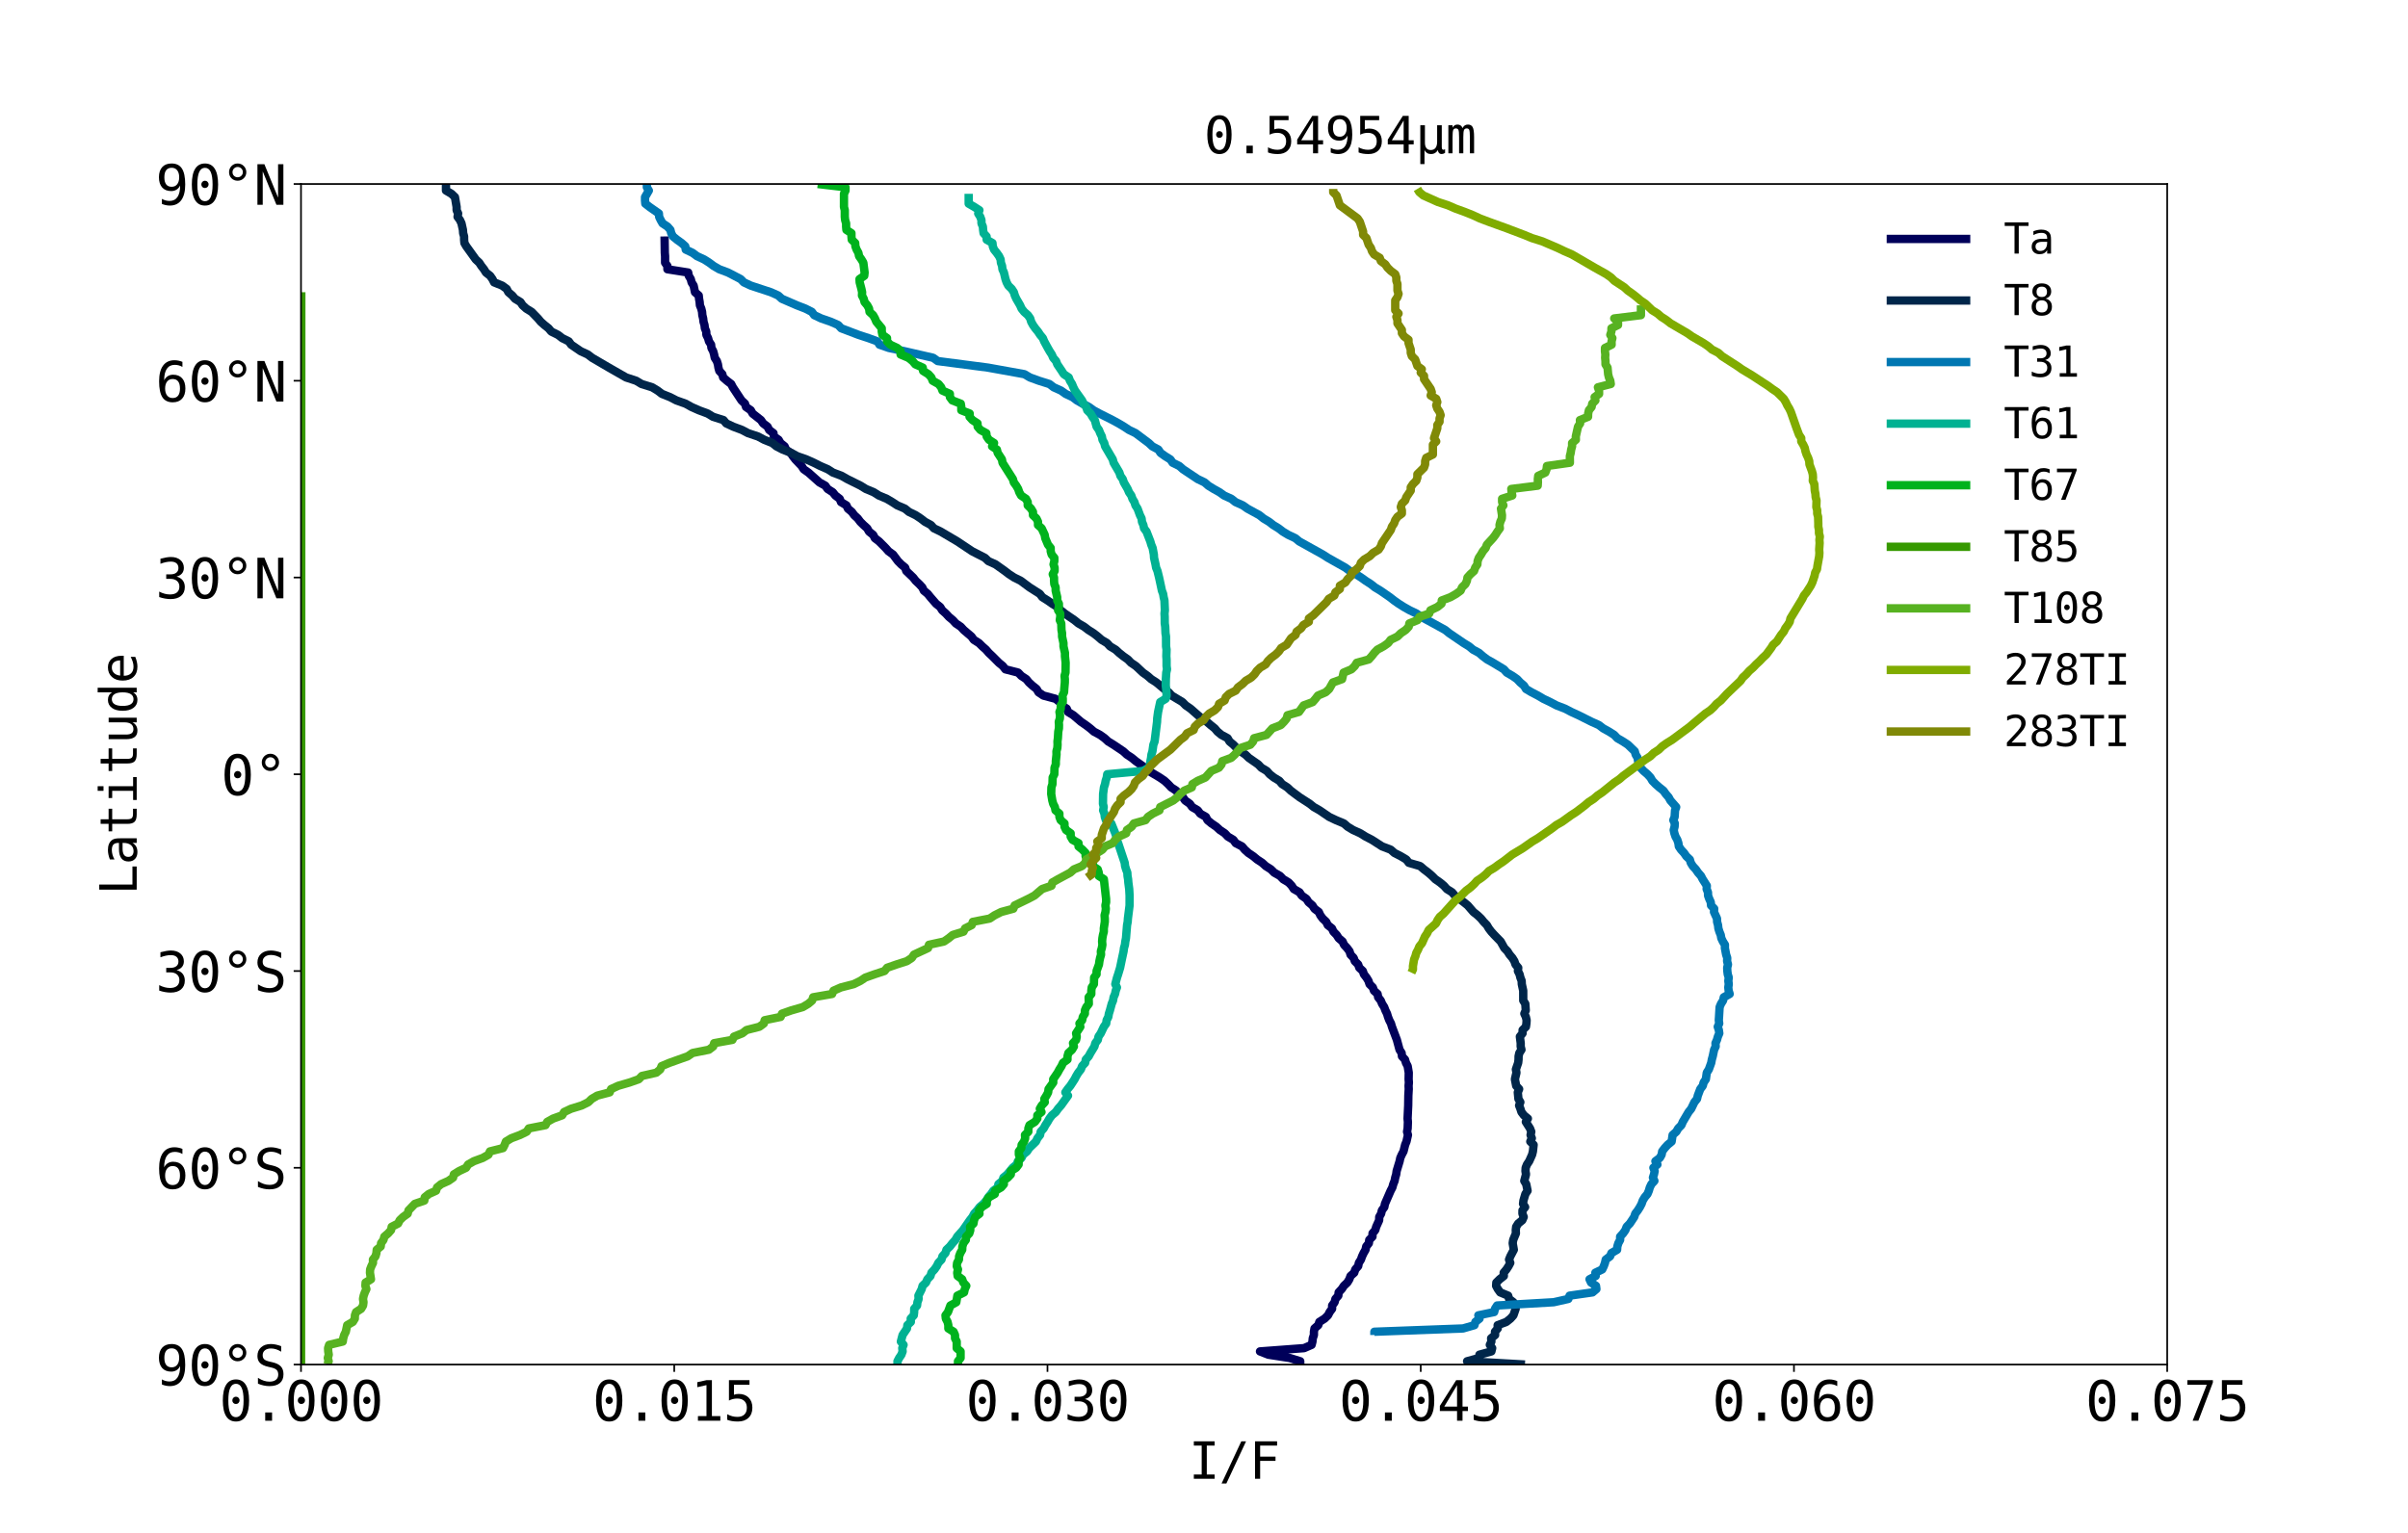 <?xml version="1.0" encoding="utf-8" standalone="no"?>
<!DOCTYPE svg PUBLIC "-//W3C//DTD SVG 1.1//EN"
  "http://www.w3.org/Graphics/SVG/1.1/DTD/svg11.dtd">
<svg xmlns:xlink="http://www.w3.org/1999/xlink" width="1152pt" height="733.68pt" viewBox="0 0 1152 733.68" xmlns="http://www.w3.org/2000/svg" version="1.1">
 <defs>
  <style type="text/css">*{stroke-linejoin: round; stroke-linecap: butt}</style>
 </defs>
 <g id="figure_1">
  <g id="patch_1">
   <path d="M 0 733.68 
L 1152 733.68 
L 1152 0 
L 0 0 
z
" style="fill: #ffffff"/>
  </g>
  <g id="axes_1">
   <g id="patch_2">
    <path d="M 144 652.975 
L 1036.8 652.975 
L 1036.8 88.042 
L 144 88.042 
z
" style="fill: #ffffff"/>
   </g>
   <g id="matplotlib.axis_1">
    <g id="xtick_1">
     <g id="line2d_1">
      <defs>
       <path id="mf543eadb2e" d="M 0 0 
L 0 3.5 
" style="stroke: #000000; stroke-width: 0.8"/>
      </defs>
      <g>
       <use xlink:href="#mf543eadb2e" x="144" y="652.975" style="stroke: #000000; stroke-width: 0.8"/>
      </g>
     </g>
     <g id="text_1">
      <!-- 0.000 -->
      <g transform="translate(104.868 679.869) scale(0.26 -0.26)">
       <defs>
        <path id="DejaVuSansMono-30" d="M 1509 2344 
Q 1509 2516 1629 2641 
Q 1750 2766 1919 2766 
Q 2094 2766 2219 2641 
Q 2344 2516 2344 2344 
Q 2344 2169 2220 2047 
Q 2097 1925 1919 1925 
Q 1744 1925 1626 2044 
Q 1509 2163 1509 2344 
z
M 1925 4250 
Q 1484 4250 1267 3775 
Q 1050 3300 1050 2328 
Q 1050 1359 1267 884 
Q 1484 409 1925 409 
Q 2369 409 2586 884 
Q 2803 1359 2803 2328 
Q 2803 3300 2586 3775 
Q 2369 4250 1925 4250 
z
M 1925 4750 
Q 2672 4750 3055 4137 
Q 3438 3525 3438 2328 
Q 3438 1134 3055 521 
Q 2672 -91 1925 -91 
Q 1178 -91 797 521 
Q 416 1134 416 2328 
Q 416 3525 797 4137 
Q 1178 4750 1925 4750 
z
" transform="scale(0.016)"/>
        <path id="DejaVuSansMono-2e" d="M 1528 953 
L 2316 953 
L 2316 0 
L 1528 0 
L 1528 953 
z
" transform="scale(0.016)"/>
       </defs>
       <use xlink:href="#DejaVuSansMono-30"/>
       <use xlink:href="#DejaVuSansMono-2e" x="60.205"/>
       <use xlink:href="#DejaVuSansMono-30" x="120.41"/>
       <use xlink:href="#DejaVuSansMono-30" x="180.615"/>
       <use xlink:href="#DejaVuSansMono-30" x="240.82"/>
      </g>
     </g>
    </g>
    <g id="xtick_2">
     <g id="line2d_2">
      <g>
       <use xlink:href="#mf543eadb2e" x="322.56" y="652.975" style="stroke: #000000; stroke-width: 0.8"/>
      </g>
     </g>
     <g id="text_2">
      <!-- 0.015 -->
      <g transform="translate(283.428 679.869) scale(0.26 -0.26)">
       <defs>
        <path id="DejaVuSansMono-31" d="M 844 531 
L 1825 531 
L 1825 4097 
L 769 3859 
L 769 4434 
L 1819 4666 
L 2450 4666 
L 2450 531 
L 3419 531 
L 3419 0 
L 844 0 
L 844 531 
z
" transform="scale(0.016)"/>
        <path id="DejaVuSansMono-35" d="M 647 4666 
L 3009 4666 
L 3009 4134 
L 1222 4134 
L 1222 2988 
Q 1356 3038 1492 3061 
Q 1628 3084 1766 3084 
Q 2491 3084 2916 2656 
Q 3341 2228 3341 1497 
Q 3341 759 2895 334 
Q 2450 -91 1678 -91 
Q 1306 -91 998 -41 
Q 691 9 447 109 
L 447 750 
Q 734 594 1025 517 
Q 1316 441 1619 441 
Q 2141 441 2423 716 
Q 2706 991 2706 1497 
Q 2706 1997 2414 2275 
Q 2122 2553 1600 2553 
Q 1347 2553 1106 2495 
Q 866 2438 647 2322 
L 647 4666 
z
" transform="scale(0.016)"/>
       </defs>
       <use xlink:href="#DejaVuSansMono-30"/>
       <use xlink:href="#DejaVuSansMono-2e" x="60.205"/>
       <use xlink:href="#DejaVuSansMono-30" x="120.41"/>
       <use xlink:href="#DejaVuSansMono-31" x="180.615"/>
       <use xlink:href="#DejaVuSansMono-35" x="240.82"/>
      </g>
     </g>
    </g>
    <g id="xtick_3">
     <g id="line2d_3">
      <g>
       <use xlink:href="#mf543eadb2e" x="501.12" y="652.975" style="stroke: #000000; stroke-width: 0.8"/>
      </g>
     </g>
     <g id="text_3">
      <!-- 0.030 -->
      <g transform="translate(461.988 679.869) scale(0.26 -0.26)">
       <defs>
        <path id="DejaVuSansMono-33" d="M 2425 2497 
Q 2884 2375 3128 2064 
Q 3372 1753 3372 1288 
Q 3372 644 2939 276 
Q 2506 -91 1741 -91 
Q 1419 -91 1084 -31 
Q 750 28 428 141 
L 428 769 
Q 747 603 1056 522 
Q 1366 441 1672 441 
Q 2191 441 2469 675 
Q 2747 909 2747 1350 
Q 2747 1756 2469 1995 
Q 2191 2234 1716 2234 
L 1234 2234 
L 1234 2753 
L 1716 2753 
Q 2150 2753 2394 2943 
Q 2638 3134 2638 3475 
Q 2638 3834 2411 4026 
Q 2184 4219 1766 4219 
Q 1488 4219 1191 4156 
Q 894 4094 569 3969 
L 569 4550 
Q 947 4650 1242 4700 
Q 1538 4750 1766 4750 
Q 2447 4750 2855 4408 
Q 3263 4066 3263 3500 
Q 3263 3116 3048 2859 
Q 2834 2603 2425 2497 
z
" transform="scale(0.016)"/>
       </defs>
       <use xlink:href="#DejaVuSansMono-30"/>
       <use xlink:href="#DejaVuSansMono-2e" x="60.205"/>
       <use xlink:href="#DejaVuSansMono-30" x="120.41"/>
       <use xlink:href="#DejaVuSansMono-33" x="180.615"/>
       <use xlink:href="#DejaVuSansMono-30" x="240.82"/>
      </g>
     </g>
    </g>
    <g id="xtick_4">
     <g id="line2d_4">
      <g>
       <use xlink:href="#mf543eadb2e" x="679.68" y="652.975" style="stroke: #000000; stroke-width: 0.8"/>
      </g>
     </g>
     <g id="text_4">
      <!-- 0.045 -->
      <g transform="translate(640.548 679.869) scale(0.26 -0.26)">
       <defs>
        <path id="DejaVuSansMono-34" d="M 2297 4091 
L 825 1625 
L 2297 1625 
L 2297 4091 
z
M 2194 4666 
L 2925 4666 
L 2925 1625 
L 3547 1625 
L 3547 1113 
L 2925 1113 
L 2925 0 
L 2297 0 
L 2297 1113 
L 319 1113 
L 319 1709 
L 2194 4666 
z
" transform="scale(0.016)"/>
       </defs>
       <use xlink:href="#DejaVuSansMono-30"/>
       <use xlink:href="#DejaVuSansMono-2e" x="60.205"/>
       <use xlink:href="#DejaVuSansMono-30" x="120.41"/>
       <use xlink:href="#DejaVuSansMono-34" x="180.615"/>
       <use xlink:href="#DejaVuSansMono-35" x="240.82"/>
      </g>
     </g>
    </g>
    <g id="xtick_5">
     <g id="line2d_5">
      <g>
       <use xlink:href="#mf543eadb2e" x="858.24" y="652.975" style="stroke: #000000; stroke-width: 0.8"/>
      </g>
     </g>
     <g id="text_5">
      <!-- 0.060 -->
      <g transform="translate(819.108 679.869) scale(0.26 -0.26)">
       <defs>
        <path id="DejaVuSansMono-36" d="M 3097 4563 
L 3097 3981 
Q 2900 4097 2678 4158 
Q 2456 4219 2216 4219 
Q 1616 4219 1306 3767 
Q 997 3316 997 2438 
Q 1147 2750 1412 2917 
Q 1678 3084 2022 3084 
Q 2697 3084 3067 2670 
Q 3438 2256 3438 1497 
Q 3438 741 3056 325 
Q 2675 -91 1984 -91 
Q 1172 -91 794 492 
Q 416 1075 416 2328 
Q 416 3509 870 4129 
Q 1325 4750 2188 4750 
Q 2419 4750 2650 4701 
Q 2881 4653 3097 4563 
z
M 1972 2591 
Q 1569 2591 1337 2300 
Q 1106 2009 1106 1497 
Q 1106 984 1337 693 
Q 1569 403 1972 403 
Q 2391 403 2603 679 
Q 2816 956 2816 1497 
Q 2816 2041 2603 2316 
Q 2391 2591 1972 2591 
z
" transform="scale(0.016)"/>
       </defs>
       <use xlink:href="#DejaVuSansMono-30"/>
       <use xlink:href="#DejaVuSansMono-2e" x="60.205"/>
       <use xlink:href="#DejaVuSansMono-30" x="120.41"/>
       <use xlink:href="#DejaVuSansMono-36" x="180.615"/>
       <use xlink:href="#DejaVuSansMono-30" x="240.82"/>
      </g>
     </g>
    </g>
    <g id="xtick_6">
     <g id="line2d_6">
      <g>
       <use xlink:href="#mf543eadb2e" x="1036.8" y="652.975" style="stroke: #000000; stroke-width: 0.8"/>
      </g>
     </g>
     <g id="text_6">
      <!-- 0.075 -->
      <g transform="translate(997.668 679.869) scale(0.26 -0.26)">
       <defs>
        <path id="DejaVuSansMono-37" d="M 434 4666 
L 3372 4666 
L 3372 4397 
L 1703 0 
L 1044 0 
L 2669 4134 
L 434 4134 
L 434 4666 
z
" transform="scale(0.016)"/>
       </defs>
       <use xlink:href="#DejaVuSansMono-30"/>
       <use xlink:href="#DejaVuSansMono-2e" x="60.205"/>
       <use xlink:href="#DejaVuSansMono-30" x="120.41"/>
       <use xlink:href="#DejaVuSansMono-37" x="180.615"/>
       <use xlink:href="#DejaVuSansMono-35" x="240.82"/>
      </g>
     </g>
    </g>
    <g id="text_7">
     <!-- I/F -->
     <g transform="translate(568.727 707.64) scale(0.24 -0.24)">
      <defs>
       <path id="DejaVuSansMono-49" d="M 628 4666 
L 3219 4666 
L 3219 4134 
L 2241 4134 
L 2241 531 
L 3219 531 
L 3219 0 
L 628 0 
L 628 531 
L 1606 531 
L 1606 4134 
L 628 4134 
L 628 4666 
z
" transform="scale(0.016)"/>
       <path id="DejaVuSansMono-2f" d="M 2778 4666 
L 3372 4666 
L 916 -594 
L 319 -594 
L 2778 4666 
z
" transform="scale(0.016)"/>
       <path id="DejaVuSansMono-46" d="M 728 4666 
L 3475 4666 
L 3475 4134 
L 1363 4134 
L 1363 2759 
L 3278 2759 
L 3278 2228 
L 1363 2228 
L 1363 0 
L 728 0 
L 728 4666 
z
" transform="scale(0.016)"/>
      </defs>
      <use xlink:href="#DejaVuSansMono-49"/>
      <use xlink:href="#DejaVuSansMono-2f" x="60.205"/>
      <use xlink:href="#DejaVuSansMono-46" x="120.41"/>
     </g>
    </g>
   </g>
   <g id="matplotlib.axis_2">
    <g id="ytick_1">
     <g id="line2d_7">
      <defs>
       <path id="m4a2dfb20a3" d="M 0 0 
L -3.5 0 
" style="stroke: #000000; stroke-width: 0.8"/>
      </defs>
      <g>
       <use xlink:href="#m4a2dfb20a3" x="144" y="652.975" style="stroke: #000000; stroke-width: 0.8"/>
      </g>
     </g>
     <g id="text_8">
      <!-- 90°S -->
      <g transform="translate(74.389 662.922) scale(0.26 -0.26)">
       <defs>
        <path id="DejaVuSansMono-39" d="M 1863 2069 
Q 2266 2069 2495 2359 
Q 2725 2650 2725 3163 
Q 2725 3675 2495 3965 
Q 2266 4256 1863 4256 
Q 1444 4256 1231 3979 
Q 1019 3703 1019 3163 
Q 1019 2619 1230 2344 
Q 1441 2069 1863 2069 
z
M 738 97 
L 738 678 
Q 934 563 1156 502 
Q 1378 441 1619 441 
Q 2219 441 2526 892 
Q 2834 1344 2834 2222 
Q 2688 1909 2422 1742 
Q 2156 1575 1813 1575 
Q 1138 1575 767 1990 
Q 397 2406 397 3169 
Q 397 3922 776 4336 
Q 1156 4750 1850 4750 
Q 2663 4750 3041 4165 
Q 3419 3581 3419 2328 
Q 3419 1150 2964 529 
Q 2509 -91 1644 -91 
Q 1416 -91 1184 -42 
Q 953 6 738 97 
z
" transform="scale(0.016)"/>
        <path id="DejaVuSansMono-b0" d="M 1925 4750 
Q 2128 4750 2311 4673 
Q 2494 4597 2631 4453 
Q 2772 4313 2845 4134 
Q 2919 3956 2919 3750 
Q 2919 3338 2628 3052 
Q 2338 2766 1919 2766 
Q 1497 2766 1215 3047 
Q 934 3328 934 3750 
Q 934 4169 1221 4459 
Q 1509 4750 1925 4750 
z
M 1925 4347 
Q 1678 4347 1504 4173 
Q 1331 4000 1331 3750 
Q 1331 3500 1501 3331 
Q 1672 3163 1919 3163 
Q 2169 3163 2345 3334 
Q 2522 3506 2522 3750 
Q 2522 3997 2347 4172 
Q 2172 4347 1925 4347 
z
" transform="scale(0.016)"/>
        <path id="DejaVuSansMono-53" d="M 3163 4506 
L 3163 3866 
Q 2875 4050 2586 4144 
Q 2297 4238 2003 4238 
Q 1556 4238 1297 4030 
Q 1038 3822 1038 3469 
Q 1038 3159 1208 2996 
Q 1378 2834 1844 2725 
L 2175 2650 
Q 2831 2497 3131 2169 
Q 3431 1841 3431 1275 
Q 3431 609 3018 259 
Q 2606 -91 1819 -91 
Q 1491 -91 1159 -20 
Q 828 50 494 191 
L 494 863 
Q 853 634 1173 528 
Q 1494 422 1819 422 
Q 2297 422 2562 636 
Q 2828 850 2828 1234 
Q 2828 1584 2645 1768 
Q 2463 1953 2009 2053 
L 1672 2131 
Q 1022 2278 728 2575 
Q 434 2872 434 3372 
Q 434 3997 854 4373 
Q 1275 4750 1972 4750 
Q 2241 4750 2537 4689 
Q 2834 4628 3163 4506 
z
" transform="scale(0.016)"/>
       </defs>
       <use xlink:href="#DejaVuSansMono-39"/>
       <use xlink:href="#DejaVuSansMono-30" x="60.205"/>
       <use xlink:href="#DejaVuSansMono-b0" x="120.41"/>
       <use xlink:href="#DejaVuSansMono-53" x="180.615"/>
      </g>
     </g>
    </g>
    <g id="ytick_2">
     <g id="line2d_8">
      <g>
       <use xlink:href="#m4a2dfb20a3" x="144" y="558.82" style="stroke: #000000; stroke-width: 0.8"/>
      </g>
     </g>
     <g id="text_9">
      <!-- 60°S -->
      <g transform="translate(74.389 568.767) scale(0.26 -0.26)">
       <use xlink:href="#DejaVuSansMono-36"/>
       <use xlink:href="#DejaVuSansMono-30" x="60.205"/>
       <use xlink:href="#DejaVuSansMono-b0" x="120.41"/>
       <use xlink:href="#DejaVuSansMono-53" x="180.615"/>
      </g>
     </g>
    </g>
    <g id="ytick_3">
     <g id="line2d_9">
      <g>
       <use xlink:href="#m4a2dfb20a3" x="144" y="464.664" style="stroke: #000000; stroke-width: 0.8"/>
      </g>
     </g>
     <g id="text_10">
      <!-- 30°S -->
      <g transform="translate(74.389 474.611) scale(0.26 -0.26)">
       <use xlink:href="#DejaVuSansMono-33"/>
       <use xlink:href="#DejaVuSansMono-30" x="60.205"/>
       <use xlink:href="#DejaVuSansMono-b0" x="120.41"/>
       <use xlink:href="#DejaVuSansMono-53" x="180.615"/>
      </g>
     </g>
    </g>
    <g id="ytick_4">
     <g id="line2d_10">
      <g>
       <use xlink:href="#m4a2dfb20a3" x="144" y="370.508" style="stroke: #000000; stroke-width: 0.8"/>
      </g>
     </g>
     <g id="text_11">
      <!-- 0° -->
      <g transform="translate(105.694 380.455) scale(0.26 -0.26)">
       <use xlink:href="#DejaVuSansMono-30"/>
       <use xlink:href="#DejaVuSansMono-b0" x="60.205"/>
      </g>
     </g>
    </g>
    <g id="ytick_5">
     <g id="line2d_11">
      <g>
       <use xlink:href="#m4a2dfb20a3" x="144" y="276.353" style="stroke: #000000; stroke-width: 0.8"/>
      </g>
     </g>
     <g id="text_12">
      <!-- 30°N -->
      <g transform="translate(74.389 286.3) scale(0.26 -0.26)">
       <defs>
        <path id="DejaVuSansMono-4e" d="M 434 4666 
L 1234 4666 
L 2809 825 
L 2809 4666 
L 3419 4666 
L 3419 0 
L 2619 0 
L 1044 3841 
L 1044 0 
L 434 0 
L 434 4666 
z
" transform="scale(0.016)"/>
       </defs>
       <use xlink:href="#DejaVuSansMono-33"/>
       <use xlink:href="#DejaVuSansMono-30" x="60.205"/>
       <use xlink:href="#DejaVuSansMono-b0" x="120.41"/>
       <use xlink:href="#DejaVuSansMono-4e" x="180.615"/>
      </g>
     </g>
    </g>
    <g id="ytick_6">
     <g id="line2d_12">
      <g>
       <use xlink:href="#m4a2dfb20a3" x="144" y="182.197" style="stroke: #000000; stroke-width: 0.8"/>
      </g>
     </g>
     <g id="text_13">
      <!-- 60°N -->
      <g transform="translate(74.389 192.144) scale(0.26 -0.26)">
       <use xlink:href="#DejaVuSansMono-36"/>
       <use xlink:href="#DejaVuSansMono-30" x="60.205"/>
       <use xlink:href="#DejaVuSansMono-b0" x="120.41"/>
       <use xlink:href="#DejaVuSansMono-4e" x="180.615"/>
      </g>
     </g>
    </g>
    <g id="ytick_7">
     <g id="line2d_13">
      <g>
       <use xlink:href="#m4a2dfb20a3" x="144" y="88.042" style="stroke: #000000; stroke-width: 0.8"/>
      </g>
     </g>
     <g id="text_14">
      <!-- 90°N -->
      <g transform="translate(74.389 97.989) scale(0.26 -0.26)">
       <use xlink:href="#DejaVuSansMono-39"/>
       <use xlink:href="#DejaVuSansMono-30" x="60.205"/>
       <use xlink:href="#DejaVuSansMono-b0" x="120.41"/>
       <use xlink:href="#DejaVuSansMono-4e" x="180.615"/>
      </g>
     </g>
    </g>
    <g id="text_15">
     <!-- Latitude -->
     <g transform="translate(65.397 428.303) rotate(-90) scale(0.24 -0.24)">
      <defs>
       <path id="DejaVuSansMono-4c" d="M 672 4666 
L 1306 4666 
L 1306 531 
L 3559 531 
L 3559 0 
L 672 0 
L 672 4666 
z
" transform="scale(0.016)"/>
       <path id="DejaVuSansMono-61" d="M 2194 1759 
L 2003 1759 
Q 1500 1759 1245 1582 
Q 991 1406 991 1056 
Q 991 741 1181 566 
Q 1372 391 1709 391 
Q 2184 391 2456 720 
Q 2728 1050 2731 1631 
L 2731 1759 
L 2194 1759 
z
M 3309 1997 
L 3309 0 
L 2731 0 
L 2731 519 
Q 2547 206 2267 57 
Q 1988 -91 1588 -91 
Q 1053 -91 734 211 
Q 416 513 416 1019 
Q 416 1603 808 1906 
Q 1200 2209 1959 2209 
L 2731 2209 
L 2731 2300 
Q 2728 2719 2518 2908 
Q 2309 3097 1850 3097 
Q 1556 3097 1256 3012 
Q 956 2928 672 2766 
L 672 3341 
Q 991 3463 1283 3523 
Q 1575 3584 1850 3584 
Q 2284 3584 2592 3456 
Q 2900 3328 3091 3072 
Q 3209 2916 3259 2686 
Q 3309 2456 3309 1997 
z
" transform="scale(0.016)"/>
       <path id="DejaVuSansMono-74" d="M 1919 4494 
L 1919 3500 
L 3225 3500 
L 3225 3053 
L 1919 3053 
L 1919 1153 
Q 1919 766 2066 612 
Q 2213 459 2578 459 
L 3225 459 
L 3225 0 
L 2522 0 
Q 1875 0 1609 259 
Q 1344 519 1344 1153 
L 1344 3053 
L 409 3053 
L 409 3500 
L 1344 3500 
L 1344 4494 
L 1919 4494 
z
" transform="scale(0.016)"/>
       <path id="DejaVuSansMono-69" d="M 800 3500 
L 2272 3500 
L 2272 447 
L 3413 447 
L 3413 0 
L 556 0 
L 556 447 
L 1697 447 
L 1697 3053 
L 800 3053 
L 800 3500 
z
M 1697 4863 
L 2272 4863 
L 2272 4134 
L 1697 4134 
L 1697 4863 
z
" transform="scale(0.016)"/>
       <path id="DejaVuSansMono-75" d="M 609 1325 
L 609 3494 
L 1184 3494 
L 1184 1325 
Q 1184 853 1351 631 
Q 1519 409 1869 409 
Q 2275 409 2490 695 
Q 2706 981 2706 1516 
L 2706 3494 
L 3284 3494 
L 3284 0 
L 2706 0 
L 2706 525 
Q 2553 222 2289 65 
Q 2025 -91 1672 -91 
Q 1134 -91 871 261 
Q 609 613 609 1325 
z
" transform="scale(0.016)"/>
       <path id="DejaVuSansMono-64" d="M 2681 3053 
L 2681 4863 
L 3256 4863 
L 3256 0 
L 2681 0 
L 2681 441 
Q 2538 181 2298 45 
Q 2059 -91 1747 -91 
Q 1113 -91 748 401 
Q 384 894 384 1759 
Q 384 2613 750 3098 
Q 1116 3584 1747 3584 
Q 2063 3584 2303 3448 
Q 2544 3313 2681 3053 
z
M 991 1747 
Q 991 1078 1203 737 
Q 1416 397 1831 397 
Q 2247 397 2464 740 
Q 2681 1084 2681 1747 
Q 2681 2413 2464 2755 
Q 2247 3097 1831 3097 
Q 1416 3097 1203 2756 
Q 991 2416 991 1747 
z
" transform="scale(0.016)"/>
       <path id="DejaVuSansMono-65" d="M 3475 1894 
L 3475 1613 
L 984 1613 
L 984 1594 
Q 984 1022 1282 709 
Q 1581 397 2125 397 
Q 2400 397 2700 484 
Q 3000 572 3341 750 
L 3341 178 
Q 3013 44 2708 -23 
Q 2403 -91 2119 -91 
Q 1303 -91 843 398 
Q 384 888 384 1747 
Q 384 2584 834 3084 
Q 1284 3584 2034 3584 
Q 2703 3584 3089 3131 
Q 3475 2678 3475 1894 
z
M 2900 2063 
Q 2888 2569 2661 2833 
Q 2434 3097 2009 3097 
Q 1594 3097 1325 2822 
Q 1056 2547 1006 2059 
L 2900 2063 
z
" transform="scale(0.016)"/>
      </defs>
      <use xlink:href="#DejaVuSansMono-4c"/>
      <use xlink:href="#DejaVuSansMono-61" x="60.205"/>
      <use xlink:href="#DejaVuSansMono-74" x="120.41"/>
      <use xlink:href="#DejaVuSansMono-69" x="180.615"/>
      <use xlink:href="#DejaVuSansMono-74" x="240.82"/>
      <use xlink:href="#DejaVuSansMono-75" x="301.025"/>
      <use xlink:href="#DejaVuSansMono-64" x="361.23"/>
      <use xlink:href="#DejaVuSansMono-65" x="421.436"/>
     </g>
    </g>
   </g>
   <g id="line2d_14">
    <path d="M 317.935 113.15 
L 318.046 120.996 
L 318.184 122.565 
L 318.184 125.704 
L 319.291 127.273 
L 319.291 128.842 
L 329.225 130.412 
L 329.513 131.981 
L 330.47 133.55 
L 330.862 135.119 
L 331.841 136.689 
L 332.483 139.827 
L 334.275 141.396 
L 334.436 142.966 
L 334.718 144.535 
L 334.839 146.104 
L 335.492 147.673 
L 335.874 149.243 
L 336.001 150.812 
L 336.388 152.381 
L 336.565 153.951 
L 337.035 155.52 
L 337.218 157.089 
L 337.876 158.658 
L 337.943 160.228 
L 338.739 161.797 
L 339.176 163.366 
L 340.188 164.935 
L 340.349 166.505 
L 341.19 168.074 
L 341.632 169.643 
L 341.936 171.212 
L 342.954 172.782 
L 343.457 174.351 
L 343.701 175.92 
L 344.127 177.489 
L 345.559 179.059 
L 345.958 180.628 
L 347.75 182.197 
L 349.791 183.766 
L 350.598 185.336 
L 354.747 191.613 
L 356.412 193.182 
L 356.899 194.751 
L 359.172 196.321 
L 360.046 197.89 
L 364.034 201.028 
L 365.102 202.598 
L 367.187 204.167 
L 367.978 205.736 
L 370.047 207.305 
L 370.191 208.875 
L 372.481 210.444 
L 373.399 212.013 
L 375.346 213.582 
L 376.021 215.152 
L 378.256 216.721 
L 379.296 218.29 
L 380.512 219.859 
L 383.505 222.998 
L 384.495 224.567 
L 386.746 226.136 
L 392.023 230.844 
L 394.839 232.414 
L 395.94 233.983 
L 398.396 235.552 
L 399.646 237.121 
L 401.709 238.691 
L 402.345 240.26 
L 404.945 241.829 
L 405.653 243.398 
L 407.528 244.968 
L 408.673 246.537 
L 410.371 248.106 
L 411.549 249.675 
L 413.131 251.245 
L 414.879 252.814 
L 415.759 254.383 
L 417.739 255.952 
L 418.541 257.522 
L 420.571 259.091 
L 423.691 262.229 
L 425.074 263.799 
L 427.242 265.368 
L 429.587 268.507 
L 431.136 270.076 
L 433.044 271.645 
L 433.559 273.214 
L 436.839 276.353 
L 438.083 277.922 
L 439.748 279.491 
L 441.214 281.061 
L 441.961 282.63 
L 443.842 284.199 
L 445.103 285.768 
L 447.824 288.907 
L 449.793 290.476 
L 450.745 292.045 
L 452.52 293.615 
L 453.959 295.184 
L 455.834 296.753 
L 457.261 298.322 
L 459.595 299.892 
L 461.044 301.461 
L 464.734 304.599 
L 465.868 306.169 
L 468.351 307.738 
L 469.933 309.307 
L 471.709 310.877 
L 473.07 312.446 
L 474.74 314.015 
L 477.865 317.154 
L 479.757 318.723 
L 480.996 320.292 
L 487.092 321.861 
L 488.607 323.431 
L 490.98 325 
L 492.247 326.569 
L 493.962 328.138 
L 495.937 329.708 
L 496.833 331.277 
L 499.15 332.846 
L 505.036 334.415 
L 506.961 335.985 
L 507.923 337.554 
L 510.335 339.123 
L 510.965 340.692 
L 513.504 342.262 
L 517.172 345.4 
L 519.462 346.969 
L 521.53 348.539 
L 523.334 350.108 
L 526.26 351.677 
L 528.434 353.247 
L 530.143 354.816 
L 532.709 356.385 
L 537.372 359.524 
L 539.076 361.093 
L 541.46 362.662 
L 543.357 364.231 
L 547.755 367.37 
L 549.586 368.939 
L 554.863 372.078 
L 557.136 373.647 
L 558.818 375.216 
L 560.289 376.785 
L 562.706 378.355 
L 563.956 379.924 
L 565.909 381.493 
L 566.965 383.062 
L 569.222 384.632 
L 570.334 386.201 
L 573.006 387.77 
L 574.167 389.34 
L 576.9 390.909 
L 577.669 392.478 
L 579.588 394.047 
L 581.889 395.617 
L 583.582 397.186 
L 585.944 398.755 
L 587.404 400.324 
L 590.048 401.894 
L 591.154 403.463 
L 594.175 405.032 
L 595.502 406.601 
L 597.228 408.171 
L 599.551 409.74 
L 601.437 411.309 
L 603.821 412.878 
L 605.547 414.448 
L 608.014 416.017 
L 609.585 417.586 
L 612.362 419.155 
L 613.866 420.725 
L 616.488 422.294 
L 617.954 423.863 
L 618.972 425.433 
L 621.699 427.002 
L 622.755 428.571 
L 625.012 430.14 
L 626.013 431.71 
L 627.866 433.279 
L 628.857 434.848 
L 630.925 436.417 
L 631.639 437.987 
L 632.789 439.556 
L 634.46 441.125 
L 635.212 442.694 
L 637.203 444.264 
L 637.928 445.833 
L 639.455 447.402 
L 640.456 448.971 
L 642.298 450.541 
L 642.989 452.11 
L 644.455 453.679 
L 645.633 455.248 
L 646.092 456.818 
L 647.591 458.387 
L 648.161 459.956 
L 649.738 461.525 
L 650.296 463.095 
L 651.972 464.664 
L 652.503 466.233 
L 653.731 467.803 
L 654.688 469.372 
L 655.197 470.941 
L 656.774 472.51 
L 657.321 474.08 
L 659.047 475.649 
L 659.313 477.218 
L 660.552 478.787 
L 661.199 480.357 
L 662.2 481.926 
L 662.781 483.495 
L 663.561 485.064 
L 664.025 486.634 
L 664.634 488.203 
L 665.452 489.772 
L 665.912 491.341 
L 668.279 497.618 
L 669.546 502.326 
L 670.547 503.896 
L 670.702 505.465 
L 672.156 507.034 
L 672.616 508.603 
L 673.434 510.173 
L 673.954 513.311 
L 673.893 516.45 
L 674.015 518.019 
L 673.877 519.588 
L 673.943 521.157 
L 673.761 524.296 
L 673.689 529.004 
L 673.39 535.281 
L 673.545 536.85 
L 673.423 539.988 
L 673.141 541.558 
L 673.573 543.127 
L 672.859 546.266 
L 672.223 547.835 
L 671.448 550.973 
L 670.613 552.543 
L 669.911 554.112 
L 669.584 555.681 
L 668.157 560.389 
L 667.947 561.958 
L 667.482 563.527 
L 667.178 565.097 
L 666.548 566.666 
L 666.111 568.235 
L 665.292 569.804 
L 662.565 576.081 
L 662.255 577.651 
L 661.088 579.22 
L 660.729 580.789 
L 659.833 582.359 
L 659.794 583.928 
L 658.378 587.066 
L 657.941 588.636 
L 656.619 590.205 
L 656.602 591.774 
L 655.053 593.343 
L 654.876 594.913 
L 653.615 596.482 
L 653.272 598.051 
L 652.365 599.62 
L 651.629 601.19 
L 651.071 602.759 
L 650.075 604.328 
L 649.76 605.897 
L 648.371 607.467 
L 647.868 609.036 
L 646.104 610.605 
L 645.528 612.174 
L 644.582 613.744 
L 642.928 615.313 
L 641.878 616.882 
L 640.412 618.451 
L 640.257 620.021 
L 638.874 621.59 
L 638.481 623.159 
L 637.303 624.729 
L 637.281 626.298 
L 636.114 627.867 
L 635.312 629.436 
L 633.697 631.006 
L 631.191 632.575 
L 630.66 634.144 
L 628.862 635.713 
L 628.586 637.283 
L 628.58 638.852 
L 628.038 640.421 
L 627.883 641.99 
L 627.479 643.56 
L 623.884 645.129 
L 602.787 646.698 
L 606.786 648.267 
L 616.964 649.837 
L 622.036 651.406 
L 622.036 652.975 
L 622.036 652.975 
" clip-path="url(#p10757c75ee)" style="fill: none; stroke: #00005a; stroke-width: 4"/>
   </g>
   <g id="line2d_15">
    <path d="M 213.359 88.042 
L 213.359 91.18 
L 216.008 92.749 
L 217.65 94.319 
L 218.448 99.026 
L 218.455 100.596 
L 219.176 102.165 
L 218.897 103.734 
L 220.043 105.303 
L 220.771 106.873 
L 221.468 110.011 
L 221.576 111.581 
L 222.025 113.15 
L 222.033 114.719 
L 222.173 116.288 
L 223.079 117.858 
L 227.594 124.135 
L 229.267 125.704 
L 230.281 127.273 
L 231.52 128.842 
L 232.488 130.412 
L 234.479 131.981 
L 235.586 133.55 
L 236.384 135.119 
L 240.271 136.689 
L 242.409 138.258 
L 243.207 139.827 
L 245.05 141.396 
L 246.39 142.966 
L 248.976 144.535 
L 250.029 146.104 
L 251.772 147.673 
L 254.32 149.243 
L 257.363 152.381 
L 258.672 153.951 
L 260.438 155.52 
L 262.413 157.089 
L 263.737 158.658 
L 266.928 160.228 
L 268.957 161.797 
L 272.109 163.366 
L 273.24 164.935 
L 277.824 168.074 
L 281.216 169.643 
L 283.253 171.212 
L 291.3 175.92 
L 299.54 180.628 
L 304.334 182.197 
L 306.944 183.766 
L 312.008 185.336 
L 314.603 186.905 
L 316.655 188.474 
L 320.566 190.043 
L 323.602 191.613 
L 328.008 193.182 
L 330.812 194.751 
L 334.343 196.321 
L 338.556 197.89 
L 341.135 199.459 
L 346.115 201.028 
L 347.416 202.598 
L 350.754 204.167 
L 354.959 205.736 
L 357.933 207.305 
L 362.657 208.875 
L 365.592 210.444 
L 369.519 212.013 
L 371.424 213.582 
L 374.452 215.152 
L 378.526 216.721 
L 381.376 218.29 
L 385.829 219.859 
L 389.321 221.429 
L 392.435 222.998 
L 396.044 224.567 
L 398.483 226.136 
L 402.626 227.706 
L 405.383 229.275 
L 411.703 232.414 
L 414.243 233.983 
L 417.999 235.552 
L 420.477 237.121 
L 424.218 238.691 
L 426.867 240.26 
L 429.26 241.829 
L 432.915 243.398 
L 434.851 244.968 
L 438.073 246.537 
L 440.458 248.106 
L 442.487 249.675 
L 445.36 251.245 
L 446.77 252.814 
L 450.046 254.383 
L 458.015 259.091 
L 465.078 263.799 
L 471.18 266.937 
L 472.83 268.507 
L 476.292 270.076 
L 480.698 273.214 
L 482.743 274.784 
L 485.159 276.353 
L 488.311 277.922 
L 492.532 281.061 
L 497.465 284.199 
L 498.65 285.768 
L 501.167 287.338 
L 503.405 288.907 
L 505.883 290.476 
L 507.432 292.045 
L 509.399 293.615 
L 514.007 296.753 
L 515.928 298.322 
L 518.638 299.892 
L 520.691 301.461 
L 523.169 303.03 
L 525.175 304.599 
L 526.979 306.169 
L 529.612 307.738 
L 531.061 309.307 
L 533.701 310.877 
L 535.397 312.446 
L 537.357 314.015 
L 539.579 315.584 
L 541.097 317.154 
L 543.428 318.723 
L 546.774 321.861 
L 548.966 323.431 
L 550.755 325 
L 553.21 326.569 
L 556.989 329.708 
L 559.088 331.277 
L 560.52 332.846 
L 565.709 335.985 
L 567.258 337.554 
L 569.535 339.123 
L 574.91 343.831 
L 577.365 345.4 
L 579.154 346.969 
L 581.129 348.539 
L 582.453 350.108 
L 584.358 351.677 
L 587.293 353.247 
L 588.207 354.816 
L 590.089 356.385 
L 591.607 357.954 
L 593.465 359.524 
L 595.804 361.093 
L 597.423 362.662 
L 601.93 365.801 
L 603.425 367.37 
L 606.058 368.939 
L 607.444 370.508 
L 609.442 372.078 
L 612.044 373.647 
L 613.369 375.216 
L 615.839 376.785 
L 617.512 378.355 
L 621.709 381.493 
L 626.573 384.632 
L 628.525 386.201 
L 631.289 387.77 
L 635.882 390.909 
L 639.173 392.478 
L 642.937 394.047 
L 644.734 395.617 
L 647.328 397.186 
L 650.775 398.755 
L 653.299 400.324 
L 656.327 401.894 
L 661.206 405.032 
L 665.326 406.601 
L 667.108 408.171 
L 670.174 409.74 
L 672.784 411.309 
L 674 412.878 
L 679.398 414.448 
L 681.218 416.017 
L 683.286 417.586 
L 685.082 419.155 
L 686.647 420.725 
L 688.908 422.294 
L 690.79 423.863 
L 692.184 425.433 
L 694.693 427.002 
L 696.002 428.571 
L 700.246 431.71 
L 702.182 433.279 
L 704.893 436.417 
L 706.868 437.987 
L 708.525 439.556 
L 709.795 441.125 
L 711.321 442.694 
L 712.242 444.264 
L 713.435 445.833 
L 714.86 447.402 
L 717.934 450.541 
L 719.677 453.679 
L 721.203 455.248 
L 722.186 456.818 
L 723.518 458.387 
L 724.494 459.956 
L 725.021 461.525 
L 726.337 463.095 
L 726.182 464.664 
L 726.972 466.233 
L 727.359 467.803 
L 727.971 469.372 
L 728.033 470.941 
L 728.715 474.08 
L 728.73 478.787 
L 729.714 480.357 
L 729.931 483.495 
L 729.249 485.064 
L 729.977 486.634 
L 730.341 488.203 
L 730.24 489.772 
L 730.008 491.341 
L 728.42 492.911 
L 728.397 494.48 
L 727.112 496.049 
L 727.514 499.188 
L 727.499 500.757 
L 727.871 502.326 
L 726.848 503.896 
L 726.5 505.465 
L 726.477 507.034 
L 726.299 508.603 
L 725.206 511.742 
L 725.478 513.311 
L 724.742 516.45 
L 725.346 519.588 
L 726.763 521.157 
L 726.12 522.727 
L 726.422 525.865 
L 727.344 527.434 
L 726.748 529.004 
L 727.367 530.573 
L 727.863 532.142 
L 729.04 533.711 
L 730.953 535.281 
L 729.969 536.85 
L 731.967 539.988 
L 732.572 541.558 
L 732.239 543.127 
L 732.835 544.696 
L 732.099 546.266 
L 733.694 547.835 
L 733.354 550.973 
L 732.974 552.543 
L 731.572 555.681 
L 730.519 557.25 
L 729.884 558.82 
L 729.791 560.389 
L 730.055 561.958 
L 729.218 565.097 
L 730.163 566.666 
L 730.798 569.804 
L 729.753 571.374 
L 728.823 574.512 
L 728.63 576.081 
L 729.621 577.651 
L 728.359 579.22 
L 728.328 580.789 
L 728.947 582.359 
L 728.266 583.928 
L 726.314 585.497 
L 725.338 587.066 
L 725.152 588.636 
L 725.214 590.205 
L 723.921 593.343 
L 723.673 594.913 
L 724.215 598.051 
L 722.566 601.19 
L 721.931 602.759 
L 722.527 604.328 
L 721.698 605.897 
L 720.676 607.467 
L 719.367 609.036 
L 719.445 610.605 
L 717.447 612.174 
L 715.859 613.744 
L 715.75 615.313 
L 716.587 616.882 
L 717.718 618.451 
L 721.505 620.021 
L 721.969 621.59 
L 724.014 623.159 
L 724.471 624.729 
L 725.106 626.298 
L 724.022 629.436 
L 722.612 631.006 
L 720.653 632.575 
L 716.486 634.144 
L 716.533 635.713 
L 715.201 637.283 
L 715.27 638.852 
L 713.365 640.421 
L 713.489 641.99 
L 712.738 643.56 
L 713.869 645.129 
L 713.489 646.698 
L 707.758 648.267 
L 707.596 649.837 
L 701.865 651.406 
L 729.543 652.975 
L 729.543 652.975 
" clip-path="url(#p10757c75ee)" style="fill: none; stroke: #00264a; stroke-width: 4"/>
   </g>
   <g id="line2d_16">
    <path d="M 309.467 88.042 
L 309.467 89.611 
L 310.41 91.18 
L 308.589 94.319 
L 308.589 95.888 
L 308.72 97.457 
L 310.739 99.026 
L 315.216 102.165 
L 315.326 103.734 
L 316.072 105.303 
L 316.972 106.873 
L 319.342 108.442 
L 320.724 110.011 
L 321.119 111.581 
L 321.953 113.15 
L 323.884 114.719 
L 326.079 116.288 
L 327.835 117.858 
L 328.054 119.427 
L 331.324 120.996 
L 333.431 122.565 
L 336.832 124.135 
L 339.29 125.704 
L 341.397 127.273 
L 344.096 128.842 
L 348.287 130.412 
L 354.322 133.55 
L 355.859 135.119 
L 359.216 136.689 
L 368.762 139.827 
L 372.274 141.396 
L 374.007 142.966 
L 381.249 146.104 
L 385.309 147.673 
L 388.381 149.243 
L 389.544 150.812 
L 392.858 152.381 
L 397.401 153.951 
L 400.978 155.52 
L 402.448 157.089 
L 410.7 160.228 
L 415.484 161.797 
L 419.785 163.366 
L 420.75 164.935 
L 425.249 166.505 
L 432.732 168.074 
L 446.426 171.212 
L 448.599 172.782 
L 472.651 175.92 
L 490.075 179.059 
L 492.731 180.628 
L 497.032 182.197 
L 502.035 183.766 
L 504.098 185.336 
L 507.587 186.905 
L 509.782 188.474 
L 513.118 190.043 
L 515.202 191.613 
L 517.945 193.182 
L 520.952 194.751 
L 523.125 196.321 
L 525.999 197.89 
L 532.232 201.028 
L 535.107 202.598 
L 537.74 204.167 
L 540.11 205.736 
L 543.314 207.305 
L 549.59 212.013 
L 551.258 213.582 
L 554.177 215.152 
L 555.208 216.721 
L 557.403 218.29 
L 559.927 219.859 
L 561.002 221.429 
L 564.184 222.998 
L 565.962 224.567 
L 573.028 229.275 
L 576.276 230.844 
L 578.075 232.414 
L 580.621 233.983 
L 583.43 235.552 
L 585.624 237.121 
L 589.07 238.691 
L 591.067 240.26 
L 594.556 241.829 
L 596.794 243.398 
L 602.522 246.537 
L 604.475 248.106 
L 607.087 249.675 
L 609.106 251.245 
L 611.673 252.814 
L 613.714 254.383 
L 616.326 255.952 
L 619.661 257.522 
L 621.571 259.091 
L 632.85 265.368 
L 635.286 266.937 
L 643.647 271.645 
L 645.732 273.214 
L 648.695 274.784 
L 651.131 276.353 
L 653.325 277.922 
L 655.783 279.491 
L 657.758 281.061 
L 660.37 282.63 
L 664.912 285.768 
L 666.909 287.338 
L 669.148 288.907 
L 671.627 290.476 
L 674.415 292.045 
L 677.684 293.615 
L 679.901 295.184 
L 685.694 298.322 
L 691.378 301.461 
L 693.331 303.03 
L 700.244 307.738 
L 702.812 309.307 
L 704.699 310.877 
L 707.596 312.446 
L 709.395 314.015 
L 711.48 315.584 
L 714.289 317.154 
L 719.468 320.292 
L 720.85 321.861 
L 723.55 323.431 
L 725.788 325 
L 727.258 326.569 
L 729.102 328.138 
L 730.045 329.708 
L 732.701 331.277 
L 735.729 332.846 
L 738.385 334.415 
L 741.676 335.985 
L 744.639 337.554 
L 748.721 339.123 
L 751.727 340.692 
L 755.151 342.262 
L 761.427 345.4 
L 764.916 346.969 
L 766.957 348.539 
L 769.788 350.108 
L 772.246 351.677 
L 773.738 353.247 
L 776.438 354.816 
L 778.83 356.385 
L 782.077 359.524 
L 782.516 361.093 
L 783.46 362.662 
L 783.657 364.231 
L 784.843 367.37 
L 786.313 368.939 
L 788.156 370.508 
L 789.605 372.078 
L 790.504 373.647 
L 792.041 375.216 
L 793.818 376.785 
L 795.793 378.355 
L 796.912 379.924 
L 798.273 381.493 
L 799.129 383.062 
L 801.894 386.201 
L 801.345 387.77 
L 801.148 390.909 
L 800.533 392.478 
L 801.236 394.047 
L 801.126 395.617 
L 800.709 397.186 
L 801.038 398.755 
L 801.565 400.324 
L 802.443 401.894 
L 802.947 403.463 
L 803.167 405.032 
L 804.22 406.601 
L 805.669 408.171 
L 806.744 409.74 
L 808.412 411.309 
L 808.872 412.878 
L 809.838 414.448 
L 811.286 416.017 
L 812.362 417.586 
L 813.744 419.155 
L 814.556 420.725 
L 816.553 423.863 
L 816.465 425.433 
L 817.102 427.002 
L 817.146 428.571 
L 817.716 430.14 
L 818.441 431.71 
L 818.572 433.279 
L 820.086 434.848 
L 819.977 436.417 
L 821.425 439.556 
L 821.469 441.125 
L 821.908 442.694 
L 822.083 444.264 
L 822.566 445.833 
L 823.203 447.402 
L 823.488 448.971 
L 824.234 450.541 
L 825.222 452.11 
L 825.2 453.679 
L 825.792 456.818 
L 826.319 458.387 
L 826.253 459.956 
L 826.67 461.525 
L 826.297 463.095 
L 826.363 464.664 
L 826.56 466.233 
L 827.043 467.803 
L 826.846 469.372 
L 827.043 470.941 
L 826.824 472.51 
L 826.999 474.08 
L 827.482 475.649 
L 824.673 477.218 
L 824.322 478.787 
L 823.334 480.357 
L 822.676 481.926 
L 822.391 486.634 
L 822.281 488.203 
L 822.478 489.772 
L 821.776 491.341 
L 822.303 492.911 
L 822.522 494.48 
L 821.842 496.049 
L 821.403 497.618 
L 820.701 499.188 
L 820.789 500.757 
L 820.043 502.326 
L 819.384 505.465 
L 818.945 507.034 
L 818.66 508.603 
L 817.519 511.742 
L 816.531 513.311 
L 816.092 516.45 
L 815.017 518.019 
L 814.622 519.588 
L 813.415 521.157 
L 812.23 524.296 
L 811.857 525.865 
L 810.606 527.434 
L 809.092 530.573 
L 807.841 532.142 
L 805.054 536.85 
L 804.396 538.419 
L 802.86 539.988 
L 801.96 541.558 
L 800.182 543.127 
L 799.721 546.266 
L 797.812 547.835 
L 796.386 549.404 
L 795.201 550.973 
L 794.937 552.543 
L 794.06 554.112 
L 791.953 555.681 
L 792.918 557.25 
L 790.987 558.82 
L 791.602 560.389 
L 791.272 561.958 
L 790.768 563.527 
L 791.47 565.097 
L 790.022 566.666 
L 789.275 568.235 
L 788.815 569.804 
L 788.156 571.374 
L 786.84 572.943 
L 785.896 574.512 
L 785.347 576.081 
L 784.513 577.651 
L 783.526 579.22 
L 782.319 580.789 
L 781.814 582.359 
L 779.729 585.497 
L 778.193 587.066 
L 777.601 588.636 
L 776.503 590.205 
L 775.077 591.774 
L 775.077 593.343 
L 774.221 594.913 
L 773.738 596.482 
L 773.629 598.051 
L 770.929 599.62 
L 770.271 601.19 
L 768.186 602.759 
L 767.835 604.328 
L 767.265 605.897 
L 766.518 607.467 
L 763.227 609.036 
L 763.402 610.605 
L 760.44 612.174 
L 761.164 613.744 
L 763.534 615.313 
L 763.731 616.882 
L 761.866 618.451 
L 750.893 620.021 
L 750.301 621.59 
L 743.3 623.159 
L 716.22 624.729 
L 715.211 626.298 
L 714.816 627.867 
L 707.244 629.436 
L 707.815 631.006 
L 705.84 632.575 
L 705.379 634.144 
L 699.915 635.713 
L 657.517 637.283 
L 657.517 638.852 
L 657.517 638.852 
" clip-path="url(#p10757c75ee)" style="fill: none; stroke: #0077b2; stroke-width: 4"/>
   </g>
   <g id="line2d_17">
    <path d="M 463.418 92.749 
L 463.418 97.457 
L 466.125 99.026 
L 468.554 100.596 
L 467.983 102.165 
L 468.963 103.734 
L 469.534 105.303 
L 469.534 106.873 
L 470.212 108.442 
L 470.326 110.011 
L 470.555 111.581 
L 471.988 113.15 
L 472.037 114.719 
L 474.801 116.288 
L 474.952 117.858 
L 475.56 119.427 
L 476.83 120.996 
L 477.949 122.565 
L 478.692 124.135 
L 478.847 125.704 
L 479.394 127.273 
L 479.57 128.842 
L 480.284 130.412 
L 481.027 133.55 
L 481.57 135.119 
L 482.399 136.689 
L 484.004 138.258 
L 485.024 139.827 
L 485.498 141.396 
L 486.204 142.966 
L 488.034 146.104 
L 488.719 147.673 
L 489.969 149.243 
L 491.749 150.812 
L 492.855 152.381 
L 493.313 153.951 
L 494.174 155.52 
L 495.264 157.089 
L 496.563 158.658 
L 497.6 160.228 
L 498.898 161.797 
L 499.547 163.366 
L 501.262 166.505 
L 502.156 168.074 
L 503.181 169.643 
L 503.863 171.212 
L 505.222 172.782 
L 505.818 174.351 
L 507.937 177.489 
L 508.934 179.059 
L 511.289 180.628 
L 511.869 182.197 
L 512.865 183.766 
L 513.498 185.336 
L 514.294 186.905 
L 517.659 191.613 
L 518.377 193.182 
L 519.655 194.751 
L 520.153 196.321 
L 521.742 197.89 
L 522.636 199.459 
L 523.759 201.028 
L 524.616 204.167 
L 525.739 205.736 
L 526.355 207.305 
L 527.139 208.875 
L 527.425 210.444 
L 528.282 212.013 
L 528.691 213.582 
L 532.357 219.859 
L 532.769 221.429 
L 535.525 226.136 
L 536.011 227.706 
L 537.122 229.275 
L 537.652 230.844 
L 539.473 233.983 
L 540.127 235.552 
L 541.221 237.121 
L 541.768 238.691 
L 542.711 240.26 
L 543.205 241.829 
L 544.214 243.398 
L 545.369 246.537 
L 546.149 248.106 
L 546.316 249.675 
L 546.99 251.245 
L 547.321 252.814 
L 548.492 254.383 
L 550.322 259.091 
L 550.775 260.66 
L 551.42 262.229 
L 552.008 265.368 
L 552.102 266.937 
L 552.808 270.076 
L 553.086 271.645 
L 553.739 273.214 
L 554.511 276.353 
L 555.192 279.491 
L 555.854 282.63 
L 556.446 284.199 
L 556.699 285.768 
L 557.075 287.338 
L 557.283 292.045 
L 557.103 293.615 
L 557.201 295.184 
L 557.222 298.322 
L 557.45 299.892 
L 557.585 303.03 
L 557.83 304.599 
L 557.854 309.307 
L 558.087 310.877 
L 557.981 314.015 
L 558.095 315.584 
L 558.095 318.723 
L 558.304 320.292 
L 557.944 321.861 
L 557.752 325 
L 557.699 328.138 
L 557.907 329.708 
L 558.128 332.846 
L 557.646 334.415 
L 555.041 335.985 
L 554.033 340.692 
L 553.608 343.831 
L 553.539 345.4 
L 552.375 354.816 
L 551.775 356.385 
L 551.33 359.524 
L 550.86 361.093 
L 550.677 362.662 
L 550.366 364.231 
L 550.175 365.801 
L 549.734 367.37 
L 546.716 368.939 
L 529.699 370.508 
L 529.474 372.078 
L 528.948 373.647 
L 528.65 375.216 
L 528.135 376.785 
L 527.727 379.924 
L 527.658 384.632 
L 528.037 386.201 
L 527.735 387.77 
L 528.352 389.34 
L 528.544 390.909 
L 529.07 392.478 
L 531.651 394.047 
L 533.541 398.755 
L 534.035 400.324 
L 534.247 401.894 
L 534.933 403.463 
L 538.061 412.878 
L 538.249 414.448 
L 538.722 416.017 
L 539.322 417.586 
L 539.408 419.155 
L 539.682 420.725 
L 539.804 422.294 
L 540.217 425.433 
L 540.4 428.571 
L 540.388 433.279 
L 539.596 439.556 
L 539.49 441.125 
L 539.188 442.694 
L 538.673 448.971 
L 538.359 450.541 
L 538.171 452.11 
L 537.718 453.679 
L 537.522 455.248 
L 536.84 458.387 
L 535.864 463.095 
L 534.913 466.233 
L 534.386 467.803 
L 533.566 470.941 
L 534.345 472.51 
L 533.774 474.08 
L 533.443 475.649 
L 532.749 477.218 
L 532.488 478.787 
L 531.843 480.357 
L 530.997 483.495 
L 530.495 485.064 
L 530.226 486.634 
L 529.409 488.203 
L 529.217 489.772 
L 528.094 491.341 
L 526.604 494.48 
L 525.526 496.049 
L 525.2 497.618 
L 523.995 499.188 
L 523.599 500.757 
L 521.689 503.896 
L 520.852 505.465 
L 519.451 507.034 
L 519.137 508.603 
L 517.683 510.173 
L 517.091 511.742 
L 515.854 513.311 
L 514.907 514.88 
L 514.094 516.45 
L 512.061 519.588 
L 510.767 521.157 
L 509.669 522.727 
L 510.951 524.296 
L 507.578 529.004 
L 506.194 530.573 
L 505.092 532.142 
L 503.25 533.711 
L 502.054 535.281 
L 501.172 536.85 
L 500.131 538.419 
L 499.294 539.988 
L 497.881 541.558 
L 497.575 543.127 
L 496.322 544.696 
L 495.603 546.266 
L 492.365 549.404 
L 491.357 550.973 
L 489.43 552.543 
L 488.687 554.112 
L 486.972 555.681 
L 486.376 557.25 
L 484.494 558.82 
L 481.913 561.958 
L 480.052 563.527 
L 479.553 565.097 
L 477.643 566.666 
L 477.357 568.235 
L 475.23 569.804 
L 474.16 571.374 
L 472.792 572.943 
L 471.87 574.512 
L 470.489 576.081 
L 468.669 577.651 
L 467.48 579.22 
L 466.047 580.789 
L 465.219 582.359 
L 463.99 583.928 
L 460.731 588.636 
L 457.951 591.774 
L 457.077 593.343 
L 455.661 594.913 
L 454.436 596.482 
L 452.79 598.051 
L 452.304 599.62 
L 450.863 601.19 
L 450.414 602.759 
L 448.912 604.328 
L 448.16 605.897 
L 447.062 607.467 
L 445.609 609.036 
L 445.139 610.605 
L 443.665 612.174 
L 443 613.744 
L 441.354 615.313 
L 440.938 616.882 
L 439.366 620.021 
L 439.48 621.59 
L 438.9 623.159 
L 438.733 624.729 
L 437.365 626.298 
L 437.345 627.867 
L 437.157 629.436 
L 435.683 631.006 
L 435.749 632.575 
L 434.099 634.144 
L 433.903 635.713 
L 431.796 638.852 
L 430.98 641.99 
L 432.27 643.56 
L 431.645 645.129 
L 431.817 646.698 
L 431.237 648.267 
L 430.175 649.837 
L 429.355 651.406 
L 429.355 652.975 
L 429.355 652.975 
" clip-path="url(#p10757c75ee)" style="fill: none; stroke: #00b192; stroke-width: 4"/>
   </g>
   <g id="line2d_18">
    <path d="M 391.204 88.042 
L 404.495 89.611 
L 404.495 91.18 
L 403.756 92.749 
L 403.756 99.026 
L 404.146 100.596 
L 404.146 103.734 
L 404.318 105.303 
L 404.786 106.873 
L 404.786 108.442 
L 404.927 110.011 
L 407.34 111.581 
L 407.34 113.15 
L 407.476 114.719 
L 409.119 116.288 
L 409.223 117.858 
L 409.806 119.427 
L 410.67 120.996 
L 410.976 122.565 
L 412.095 124.135 
L 413.026 125.704 
L 413.629 130.412 
L 413.463 131.981 
L 411.195 133.55 
L 411.278 135.119 
L 412.105 138.258 
L 412.443 139.827 
L 412.365 141.396 
L 413.198 142.966 
L 413.609 144.535 
L 414.919 146.104 
L 415.772 147.673 
L 415.981 149.243 
L 417.697 150.812 
L 418.581 152.381 
L 419.237 153.951 
L 421.838 157.089 
L 421.838 158.658 
L 422.15 160.228 
L 424.355 161.797 
L 424.355 163.366 
L 425.874 164.935 
L 429.245 166.505 
L 430.852 168.074 
L 430.852 169.643 
L 434.592 171.212 
L 436.58 172.782 
L 437.916 174.351 
L 441.448 175.92 
L 441.61 177.489 
L 444.138 179.059 
L 445.573 180.628 
L 446.187 182.197 
L 449.007 183.766 
L 450.286 185.336 
L 450.874 186.905 
L 454.427 188.474 
L 454.427 190.043 
L 455.597 191.613 
L 459.639 193.182 
L 459.899 194.751 
L 459.899 196.321 
L 463.899 197.89 
L 463.827 199.459 
L 465.241 201.028 
L 467.645 202.598 
L 467.707 204.167 
L 469.013 205.736 
L 471.874 207.305 
L 472.04 208.875 
L 473.117 210.444 
L 475.567 212.013 
L 474.62 213.582 
L 476.919 215.152 
L 477.299 216.721 
L 479.338 219.859 
L 479.604 221.429 
L 484.582 229.275 
L 485.019 230.844 
L 486.173 232.414 
L 487.089 233.983 
L 487.625 235.552 
L 488.499 237.121 
L 490.829 238.691 
L 491.661 240.26 
L 491.661 241.829 
L 493.248 243.398 
L 494.179 244.968 
L 494.179 246.537 
L 495.838 248.106 
L 496.582 249.675 
L 496.582 251.245 
L 498.33 252.814 
L 499.792 255.952 
L 500.052 257.522 
L 501.368 260.66 
L 502.653 262.229 
L 502.653 263.799 
L 503.105 265.368 
L 504.4 266.937 
L 504.4 268.507 
L 504.01 270.076 
L 504.525 271.645 
L 504.525 273.214 
L 503.631 274.784 
L 504.255 276.353 
L 504.255 277.922 
L 504.374 279.491 
L 505.025 281.061 
L 505.025 282.63 
L 505.774 285.768 
L 505.774 287.338 
L 506.585 288.907 
L 506.585 290.476 
L 506.2 292.045 
L 507.23 293.615 
L 507.23 295.184 
L 507.001 296.753 
L 507.719 298.322 
L 507.818 301.461 
L 508.099 303.03 
L 508.099 304.599 
L 508.77 307.738 
L 508.77 309.307 
L 509.483 312.446 
L 509.483 314.015 
L 509.81 317.154 
L 509.737 321.861 
L 509.28 323.431 
L 509.431 325 
L 509.42 326.569 
L 509.144 329.708 
L 509.056 331.277 
L 508.281 332.846 
L 508.437 334.415 
L 508.421 335.985 
L 507.464 337.554 
L 507.475 339.123 
L 506.845 340.692 
L 507.111 342.262 
L 507.038 343.831 
L 506.518 345.4 
L 506.632 346.969 
L 506.596 348.539 
L 506.284 350.108 
L 506.101 353.247 
L 505.893 354.816 
L 505.945 356.385 
L 505.836 357.954 
L 505.404 359.524 
L 505.441 361.093 
L 505.113 364.231 
L 505.108 365.801 
L 504.484 367.37 
L 504.39 370.508 
L 503.589 372.078 
L 503.501 375.216 
L 502.996 376.785 
L 502.908 379.924 
L 503.423 383.062 
L 503.849 384.632 
L 504.661 386.201 
L 504.952 387.77 
L 506.814 389.34 
L 506.814 390.909 
L 507.428 392.478 
L 509.264 394.047 
L 509.264 395.617 
L 510.018 397.186 
L 512.208 398.755 
L 512.208 400.324 
L 513.129 401.894 
L 515.969 403.463 
L 515.969 405.032 
L 517.873 406.601 
L 519.361 408.171 
L 519.361 409.74 
L 520.916 411.309 
L 522.804 412.878 
L 522.804 414.448 
L 525.156 416.017 
L 525.65 417.586 
L 525.65 419.155 
L 528.095 420.725 
L 529.156 430.14 
L 529.182 431.71 
L 528.823 433.279 
L 529.041 434.848 
L 528.854 436.417 
L 528.422 437.987 
L 528.542 439.556 
L 528.542 441.125 
L 528.074 444.264 
L 528.074 445.833 
L 527.658 447.402 
L 527.382 448.971 
L 527.247 450.541 
L 527.387 452.11 
L 527.111 453.679 
L 526.638 455.248 
L 526.758 456.818 
L 526.29 458.387 
L 525.962 459.956 
L 525.754 461.525 
L 524.599 464.664 
L 524.599 466.233 
L 523.429 467.803 
L 523.325 470.941 
L 522.289 472.51 
L 522.092 474.08 
L 522.092 475.649 
L 520.812 477.218 
L 520.906 480.357 
L 519.694 481.926 
L 519.012 483.495 
L 519.012 485.064 
L 518.013 486.634 
L 517.707 488.203 
L 516.406 489.772 
L 516.848 491.341 
L 514.804 494.48 
L 515.137 496.049 
L 514.809 497.618 
L 513.327 499.188 
L 513.769 500.757 
L 512.853 502.326 
L 511.126 503.896 
L 510.689 505.465 
L 510.689 507.034 
L 508.541 508.603 
L 507.823 510.173 
L 506.835 511.742 
L 505.992 513.311 
L 503.854 516.45 
L 503.885 518.019 
L 501.628 521.157 
L 501.441 522.727 
L 500.598 524.296 
L 499.61 525.865 
L 499.823 527.434 
L 498.366 529.004 
L 497.446 530.573 
L 498.262 532.142 
L 496.265 533.711 
L 496.265 535.281 
L 495.1 536.85 
L 492.52 538.419 
L 491.958 539.988 
L 491.958 541.558 
L 490.345 543.127 
L 490.46 544.696 
L 489.919 546.266 
L 488.759 547.835 
L 488.592 549.404 
L 487.422 550.973 
L 487.422 552.543 
L 488.124 554.112 
L 487.318 555.681 
L 487.318 557.25 
L 486.132 558.82 
L 483.599 560.389 
L 483.599 561.958 
L 482.106 563.527 
L 480.025 565.097 
L 480.269 566.666 
L 478.922 568.235 
L 476.118 569.804 
L 475.915 571.374 
L 473.107 572.943 
L 472.066 574.512 
L 472.092 576.081 
L 469.653 577.651 
L 468.399 579.22 
L 468.597 580.789 
L 466.573 582.359 
L 465.975 583.928 
L 465.715 585.497 
L 464.061 587.066 
L 464.217 588.636 
L 463.722 590.205 
L 462.214 591.774 
L 462.063 593.343 
L 460.888 594.913 
L 460.393 596.482 
L 460.331 598.051 
L 459.426 599.62 
L 458.828 601.19 
L 458.76 602.759 
L 457.881 604.328 
L 457.714 605.897 
L 458.313 607.467 
L 457.928 609.036 
L 458.141 610.605 
L 460.305 612.174 
L 460.841 613.744 
L 462.282 615.313 
L 461.559 616.882 
L 461.215 618.451 
L 458.011 620.021 
L 457.506 623.159 
L 454.677 624.729 
L 453.522 627.867 
L 452.325 629.436 
L 452.487 631.006 
L 453.324 632.575 
L 453.688 634.144 
L 453.688 635.713 
L 456.196 637.283 
L 456.893 638.852 
L 456.893 640.421 
L 457.694 641.99 
L 457.694 645.129 
L 459.551 646.698 
L 459.551 649.837 
L 458.302 651.406 
L 458.302 652.975 
L 458.302 652.975 
" clip-path="url(#p10757c75ee)" style="fill: none; stroke: #00b21d; stroke-width: 4"/>
   </g>
   <g id="line2d_19">
    <path d="M 144.137 139.827 
L 144.016 652.975 
L 144.016 652.975 
" clip-path="url(#p10757c75ee)" style="fill: none; stroke: #369900; stroke-width: 4"/>
   </g>
   <g id="line2d_20">
    <path d="M 785.029 146.104 
L 785.029 150.812 
L 772.251 152.381 
L 774.076 153.951 
L 774.076 155.52 
L 770.925 157.089 
L 770.905 158.658 
L 770.373 160.228 
L 771.376 161.797 
L 770.979 163.366 
L 771.019 164.935 
L 767.835 166.505 
L 767.814 168.074 
L 768.003 169.643 
L 767.909 171.212 
L 768.064 172.782 
L 768.077 174.351 
L 769.053 175.92 
L 769.343 179.059 
L 769.72 180.628 
L 770.373 182.197 
L 770.608 183.766 
L 764.448 185.336 
L 764.994 186.905 
L 765.014 188.474 
L 762.873 190.043 
L 763.257 191.613 
L 761.728 193.182 
L 761.425 194.751 
L 760.14 196.321 
L 759.783 197.89 
L 759.736 199.459 
L 755.838 201.028 
L 755.952 202.598 
L 754.929 204.167 
L 753.865 208.875 
L 753.912 210.444 
L 752.094 212.013 
L 752.101 213.582 
L 751.657 215.152 
L 751.428 216.721 
L 751.024 218.29 
L 751.051 221.429 
L 740.07 222.998 
L 739.882 224.567 
L 739.296 226.136 
L 735.89 227.706 
L 735.701 229.275 
L 735.748 230.844 
L 735.647 232.414 
L 723.011 233.983 
L 723.179 235.552 
L 723.482 237.121 
L 718.601 238.691 
L 718.614 240.26 
L 719.234 241.829 
L 718.076 243.398 
L 718.56 246.537 
L 718.473 248.106 
L 717.773 249.675 
L 717.362 251.245 
L 717.544 252.814 
L 716.399 254.383 
L 715.41 255.952 
L 714.211 257.522 
L 711.33 260.66 
L 710.744 262.229 
L 709.425 263.799 
L 708.529 265.368 
L 707.479 266.937 
L 706.893 268.507 
L 706.786 270.076 
L 705.735 271.645 
L 705.203 273.214 
L 703.453 274.784 
L 702.039 276.353 
L 701.777 277.922 
L 701.07 279.491 
L 699.427 281.061 
L 698.774 282.63 
L 696.633 284.199 
L 693.9 285.768 
L 689.746 287.338 
L 689.625 288.907 
L 687.639 290.476 
L 684.32 292.045 
L 683.734 293.615 
L 679.082 295.184 
L 678.16 296.753 
L 674.241 298.322 
L 673.945 299.892 
L 672.471 301.461 
L 670.161 303.03 
L 668.546 304.599 
L 665.287 306.169 
L 664.075 307.738 
L 661.86 309.307 
L 658.945 310.877 
L 657.444 312.446 
L 656.219 314.015 
L 654.812 315.584 
L 649.089 317.154 
L 648.126 318.723 
L 646.538 320.292 
L 642.781 321.861 
L 642.061 325 
L 637.671 326.569 
L 635.887 329.708 
L 634.204 331.277 
L 630.528 332.846 
L 629.33 334.415 
L 627.963 335.985 
L 623.674 337.554 
L 621.426 340.692 
L 615.939 342.262 
L 615.555 343.831 
L 614.263 345.4 
L 612.728 346.969 
L 608.702 348.539 
L 605.881 351.677 
L 599.97 353.247 
L 599.512 354.816 
L 598.152 356.385 
L 593.413 357.954 
L 590.726 361.093 
L 589.03 362.662 
L 584.721 364.231 
L 584.378 365.801 
L 583.159 367.37 
L 579.483 368.939 
L 576.656 372.078 
L 573.027 373.647 
L 570.455 375.216 
L 570.186 376.785 
L 566.537 378.355 
L 564.645 379.924 
L 563.231 381.493 
L 561.272 383.062 
L 555.045 386.201 
L 554.688 387.77 
L 551.524 389.34 
L 549.181 390.909 
L 548.023 392.478 
L 542.435 394.047 
L 541.391 395.617 
L 539.129 397.186 
L 538.773 398.755 
L 535.285 400.324 
L 533.501 401.894 
L 532.357 403.463 
L 528.613 405.032 
L 527.368 406.601 
L 522.399 409.74 
L 519.619 411.309 
L 519.276 412.878 
L 517.606 414.448 
L 513.769 416.017 
L 512.018 417.586 
L 506.174 420.725 
L 503.434 422.294 
L 503.044 423.863 
L 498.533 425.433 
L 494.857 428.571 
L 491.888 430.14 
L 485.412 433.279 
L 484.786 434.848 
L 478.976 436.417 
L 475.845 437.987 
L 473.489 439.556 
L 465.403 441.125 
L 464.865 442.694 
L 461.7 444.264 
L 460.946 445.833 
L 455.789 447.402 
L 453.871 448.971 
L 451.602 450.541 
L 444.412 452.11 
L 443.994 453.679 
L 437.242 456.818 
L 436.218 458.387 
L 433.842 459.956 
L 428.921 461.525 
L 424.417 463.095 
L 423.158 464.664 
L 418.371 466.233 
L 413.981 467.803 
L 411.625 469.372 
L 408.434 470.941 
L 402.321 472.51 
L 398.753 474.08 
L 398.086 475.649 
L 389.011 477.218 
L 388.513 478.787 
L 386.668 480.357 
L 384.056 481.926 
L 378.596 483.495 
L 374.112 485.064 
L 373.459 486.634 
L 365.818 488.203 
L 365.428 489.772 
L 363.287 491.341 
L 357.127 492.911 
L 355.12 494.48 
L 351.128 496.049 
L 350.381 497.618 
L 341.656 499.188 
L 341.198 500.757 
L 339.144 502.326 
L 331.281 503.896 
L 329.039 505.465 
L 320.26 508.603 
L 316.497 510.173 
L 315.877 511.742 
L 313.999 513.311 
L 307.092 514.88 
L 305.59 516.45 
L 301.16 518.019 
L 295.768 519.588 
L 292.334 521.157 
L 291.674 522.727 
L 285.73 524.296 
L 283.077 525.865 
L 281.448 527.434 
L 278.291 529.004 
L 273.194 530.573 
L 269.868 532.142 
L 268.953 533.711 
L 264.604 535.281 
L 261.803 536.85 
L 260.982 538.419 
L 252.99 539.988 
L 251.974 541.558 
L 248.783 543.127 
L 244.615 544.696 
L 242.023 546.266 
L 241.417 547.835 
L 240.63 549.404 
L 234.396 550.973 
L 233.695 552.543 
L 230.955 554.112 
L 226.68 555.681 
L 223.94 557.25 
L 222.977 558.82 
L 219.658 560.389 
L 217.127 561.958 
L 216.763 563.527 
L 214.528 565.097 
L 211.021 566.666 
L 209.089 568.235 
L 208.617 569.804 
L 205.137 571.374 
L 203.204 572.943 
L 203.009 574.512 
L 198.458 576.081 
L 195.435 579.22 
L 195.031 580.789 
L 192.843 582.359 
L 191.221 583.928 
L 190.447 585.497 
L 187.383 587.066 
L 187.087 588.636 
L 185.687 590.205 
L 183.862 591.774 
L 183.452 593.343 
L 182.307 594.913 
L 182.139 596.482 
L 180.227 598.051 
L 180.085 599.62 
L 179.641 601.19 
L 178.409 602.759 
L 178.443 604.328 
L 177.682 605.897 
L 177.069 607.467 
L 176.989 609.036 
L 177.48 612.174 
L 174.902 613.744 
L 174.794 615.313 
L 175.285 616.882 
L 174.545 618.451 
L 173.986 620.021 
L 173.656 621.59 
L 173.905 623.159 
L 173.696 624.729 
L 172.767 626.298 
L 170.35 627.867 
L 169.778 629.436 
L 169.751 631.006 
L 168.802 632.575 
L 166.096 634.144 
L 165.436 637.283 
L 164.655 638.852 
L 164.211 640.421 
L 163.975 641.99 
L 157.458 643.56 
L 156.946 645.129 
L 157.027 646.698 
L 157.283 648.267 
L 156.812 649.837 
L 157.236 651.406 
L 156.549 652.975 
L 156.549 652.975 
" clip-path="url(#p10757c75ee)" style="fill: none; stroke: #57b221; stroke-width: 4"/>
   </g>
   <g id="line2d_21">
    <path d="M 678.083 90.395 
L 679.037 91.965 
L 680.945 93.534 
L 687.939 96.673 
L 692.707 98.242 
L 696.31 99.811 
L 700.655 101.38 
L 704.576 102.95 
L 707.967 104.519 
L 712.099 106.088 
L 720.789 109.227 
L 729.055 112.365 
L 732.869 113.934 
L 737.85 115.504 
L 745.162 118.642 
L 748.447 120.211 
L 752.05 121.781 
L 762.859 128.058 
L 768.475 131.196 
L 770.7 132.766 
L 772.29 134.335 
L 777.058 137.473 
L 778.754 139.043 
L 780.979 140.612 
L 782.993 142.181 
L 784.794 143.75 
L 787.126 145.32 
L 790.411 148.458 
L 792.954 150.027 
L 794.755 151.597 
L 797.193 153.166 
L 799.206 154.735 
L 807.26 159.443 
L 809.485 161.012 
L 814.889 164.151 
L 817.221 165.72 
L 819.022 167.289 
L 822.095 168.858 
L 823.791 170.428 
L 831.103 175.136 
L 833.328 176.705 
L 838.52 179.843 
L 843.289 182.982 
L 845.726 184.551 
L 847.846 186.12 
L 850.177 187.69 
L 853.356 190.828 
L 854.31 192.397 
L 855.052 193.967 
L 856.005 195.536 
L 856.747 197.105 
L 859.502 204.951 
L 860.668 208.09 
L 861.728 209.659 
L 861.728 211.229 
L 862.681 212.798 
L 863.423 214.367 
L 863.741 215.936 
L 864.271 217.506 
L 865.013 219.075 
L 865.542 220.644 
L 865.648 222.213 
L 866.814 225.352 
L 867.238 226.921 
L 867.344 228.49 
L 867.238 230.06 
L 867.98 231.629 
L 868.192 234.767 
L 868.51 236.337 
L 868.616 237.906 
L 869.039 239.475 
L 868.934 242.614 
L 869.357 244.183 
L 869.357 245.752 
L 869.781 247.321 
L 869.887 250.46 
L 869.887 252.029 
L 870.205 253.599 
L 870.205 255.168 
L 870.629 256.737 
L 870.417 258.306 
L 870.523 259.876 
L 870.311 263.014 
L 870.417 264.583 
L 870.311 266.153 
L 869.463 270.86 
L 869.251 272.43 
L 868.404 273.999 
L 868.086 275.568 
L 867.026 278.707 
L 866.284 280.276 
L 864.271 283.414 
L 862.999 284.984 
L 862.257 286.553 
L 856.535 295.969 
L 856.217 297.538 
L 855.264 299.107 
L 854.098 300.676 
L 853.356 302.246 
L 852.084 303.815 
L 850.071 306.953 
L 848.27 308.523 
L 847.316 310.092 
L 844.985 313.23 
L 843.289 314.8 
L 841.805 316.369 
L 840.11 317.938 
L 838.626 319.507 
L 836.825 321.077 
L 835.447 322.646 
L 833.752 324.215 
L 832.692 325.784 
L 829.407 328.923 
L 826.122 332.062 
L 823.261 335.2 
L 821.248 336.769 
L 819.87 338.339 
L 818.174 339.908 
L 815.843 341.477 
L 810.227 346.185 
L 808.425 347.754 
L 799.948 354.031 
L 797.404 355.6 
L 795.179 357.17 
L 793.59 358.739 
L 791.152 360.308 
L 789.563 361.877 
L 787.126 363.447 
L 776.529 371.293 
L 774.727 372.862 
L 772.396 374.432 
L 766.567 379.139 
L 764.236 380.709 
L 762.435 382.278 
L 759.997 383.847 
L 758.196 385.416 
L 754.063 388.555 
L 751.626 390.124 
L 747.281 393.263 
L 744.526 394.832 
L 742.513 396.401 
L 735.731 401.109 
L 733.081 402.678 
L 728.631 405.817 
L 723.438 408.955 
L 719.411 412.094 
L 717.08 413.663 
L 714.961 415.232 
L 712.311 416.802 
L 710.828 418.371 
L 708.92 419.94 
L 706.589 421.509 
L 705.212 423.079 
L 703.516 424.648 
L 701.397 426.217 
L 698.218 429.356 
L 696.204 430.925 
L 690.588 437.202 
L 688.786 438.771 
L 687.727 440.34 
L 686.985 441.91 
L 683.488 445.048 
L 682.746 446.618 
L 681.686 448.187 
L 680.309 451.325 
L 679.037 452.895 
L 678.401 454.464 
L 677.554 456.033 
L 677.13 457.602 
L 676.494 459.172 
L 675.964 462.31 
L 675.964 463.879 
L 675.222 465.449 
L 675.222 465.449 
" clip-path="url(#p10757c75ee)" style="fill: none; stroke: #80ac00; stroke-width: 4"/>
   </g>
   <g id="line2d_22">
    <path d="M 637.815 90.395 
L 637.815 91.965 
L 639.405 93.534 
L 640.994 98.242 
L 649.472 104.519 
L 650.531 106.088 
L 652.121 110.796 
L 652.121 112.365 
L 653.711 113.934 
L 654.77 117.073 
L 655.83 118.642 
L 656.36 120.211 
L 657.42 121.781 
L 660.069 123.35 
L 660.599 124.919 
L 662.718 126.488 
L 663.778 128.058 
L 665.367 129.627 
L 667.487 131.196 
L 668.016 132.766 
L 668.016 134.335 
L 668.546 135.904 
L 668.546 139.043 
L 669.076 140.612 
L 668.546 142.181 
L 667.487 143.75 
L 667.487 148.458 
L 669.076 150.027 
L 668.016 151.597 
L 668.546 153.166 
L 668.546 154.735 
L 670.666 157.874 
L 670.666 159.443 
L 671.725 161.012 
L 673.845 162.581 
L 673.845 164.151 
L 674.904 167.289 
L 674.904 168.858 
L 675.434 170.428 
L 677.024 171.997 
L 678.083 175.136 
L 680.203 176.705 
L 679.673 178.274 
L 681.263 179.843 
L 681.263 181.413 
L 684.442 186.12 
L 684.971 187.69 
L 684.442 189.259 
L 687.091 190.828 
L 687.621 192.397 
L 687.091 193.967 
L 687.621 195.536 
L 688.68 197.105 
L 689.21 198.674 
L 688.68 200.244 
L 688.68 201.813 
L 687.621 203.382 
L 687.621 204.951 
L 686.031 209.659 
L 687.091 211.229 
L 685.501 212.798 
L 685.501 217.506 
L 682.322 219.075 
L 681.792 220.644 
L 681.792 222.213 
L 681.263 223.783 
L 678.083 226.921 
L 678.083 228.49 
L 677.554 230.06 
L 675.964 231.629 
L 674.904 233.198 
L 674.904 234.767 
L 672.785 237.906 
L 672.255 239.475 
L 670.666 241.044 
L 670.136 242.614 
L 670.666 244.183 
L 670.666 245.752 
L 668.546 247.321 
L 667.487 248.891 
L 666.957 250.46 
L 665.897 252.029 
L 665.367 253.599 
L 661.128 259.876 
L 660.599 261.445 
L 659.539 263.014 
L 656.89 264.583 
L 655.3 266.153 
L 652.651 267.722 
L 651.061 269.291 
L 650.531 270.86 
L 648.942 272.43 
L 646.823 273.999 
L 646.293 275.568 
L 644.703 277.137 
L 643.644 278.707 
L 640.994 280.276 
L 640.994 281.845 
L 638.875 283.414 
L 638.345 284.984 
L 635.696 286.553 
L 634.636 288.122 
L 628.278 294.399 
L 626.159 295.969 
L 626.159 297.538 
L 623.509 299.107 
L 622.45 300.676 
L 620.33 302.246 
L 619.801 303.815 
L 617.681 305.384 
L 615.562 308.523 
L 612.913 310.092 
L 611.853 311.661 
L 610.263 313.23 
L 608.144 314.8 
L 606.554 316.369 
L 605.495 317.938 
L 602.846 319.507 
L 601.256 321.077 
L 600.196 322.646 
L 598.607 324.215 
L 595.958 325.784 
L 594.368 327.354 
L 592.249 328.923 
L 591.189 330.492 
L 588.01 332.062 
L 586.42 333.631 
L 585.89 335.2 
L 583.241 336.769 
L 582.711 338.339 
L 581.122 339.908 
L 578.473 341.477 
L 576.883 343.046 
L 575.823 344.616 
L 573.174 346.185 
L 571.585 347.754 
L 571.055 349.323 
L 567.876 350.893 
L 566.816 352.462 
L 564.697 354.031 
L 559.928 358.739 
L 553.57 363.447 
L 550.391 366.585 
L 549.331 368.155 
L 547.742 369.724 
L 546.682 371.293 
L 544.563 372.862 
L 542.973 374.432 
L 542.443 376.001 
L 541.384 377.57 
L 539.794 379.139 
L 537.675 380.709 
L 536.085 382.278 
L 536.085 383.847 
L 534.496 385.416 
L 533.436 386.986 
L 532.906 388.555 
L 529.727 393.263 
L 529.197 394.832 
L 528.137 396.401 
L 527.078 399.54 
L 527.078 401.109 
L 524.958 402.678 
L 525.488 404.247 
L 524.428 405.817 
L 524.428 407.386 
L 522.839 408.955 
L 524.428 410.525 
L 522.839 412.094 
L 521.779 413.663 
L 522.839 415.232 
L 522.309 416.802 
L 522.309 418.371 
L 520.19 419.94 
L 520.19 419.94 
" clip-path="url(#p10757c75ee)" style="fill: none; stroke: #808907; stroke-width: 4"/>
   </g>
   <g id="patch_3">
    <path d="M 144 652.975 
L 144 88.042 
" style="fill: none; stroke: #000000; stroke-width: 0.8; stroke-linejoin: miter; stroke-linecap: square"/>
   </g>
   <g id="patch_4">
    <path d="M 1036.8 652.975 
L 1036.8 88.042 
" style="fill: none; stroke: #000000; stroke-width: 0.8; stroke-linejoin: miter; stroke-linecap: square"/>
   </g>
   <g id="patch_5">
    <path d="M 144 652.975 
L 1036.8 652.975 
" style="fill: none; stroke: #000000; stroke-width: 0.8; stroke-linejoin: miter; stroke-linecap: square"/>
   </g>
   <g id="patch_6">
    <path d="M 144 88.042 
L 1036.8 88.042 
" style="fill: none; stroke: #000000; stroke-width: 0.8; stroke-linejoin: miter; stroke-linecap: square"/>
   </g>
   <g id="legend_1">
    <g id="line2d_23">
     <path d="M 902.597 114.345 
L 922.597 114.345 
L 942.597 114.345 
" style="fill: none; stroke: #00005a; stroke-width: 4"/>
    </g>
    <g id="text_16">
     <!-- Ta -->
     <g transform="translate(958.597 121.345) scale(0.2 -0.2)">
      <defs>
       <path id="DejaVuSansMono-54" d="M 147 4666 
L 3706 4666 
L 3706 4134 
L 2247 4134 
L 2247 0 
L 1613 0 
L 1613 4134 
L 147 4134 
L 147 4666 
z
" transform="scale(0.016)"/>
      </defs>
      <use xlink:href="#DejaVuSansMono-54"/>
      <use xlink:href="#DejaVuSansMono-61" x="60.205"/>
     </g>
    </g>
    <g id="line2d_24">
     <path d="M 902.597 143.807 
L 922.597 143.807 
L 942.597 143.807 
" style="fill: none; stroke: #00264a; stroke-width: 4"/>
    </g>
    <g id="text_17">
     <!-- T8 -->
     <g transform="translate(958.597 150.807) scale(0.2 -0.2)">
      <defs>
       <path id="DejaVuSansMono-38" d="M 1925 2216 
Q 1503 2216 1273 1980 
Q 1044 1744 1044 1313 
Q 1044 881 1276 642 
Q 1509 403 1925 403 
Q 2350 403 2579 639 
Q 2809 875 2809 1313 
Q 2809 1741 2576 1978 
Q 2344 2216 1925 2216 
z
M 1375 2478 
Q 972 2581 745 2862 
Q 519 3144 519 3541 
Q 519 4097 897 4423 
Q 1275 4750 1925 4750 
Q 2578 4750 2956 4423 
Q 3334 4097 3334 3541 
Q 3334 3144 3107 2862 
Q 2881 2581 2478 2478 
Q 2947 2375 3195 2062 
Q 3444 1750 3444 1253 
Q 3444 622 3041 265 
Q 2638 -91 1925 -91 
Q 1213 -91 811 264 
Q 409 619 409 1247 
Q 409 1747 657 2061 
Q 906 2375 1375 2478 
z
M 1147 3481 
Q 1147 3106 1347 2909 
Q 1547 2713 1925 2713 
Q 2306 2713 2506 2909 
Q 2706 3106 2706 3481 
Q 2706 3863 2507 4063 
Q 2309 4263 1925 4263 
Q 1547 4263 1347 4061 
Q 1147 3859 1147 3481 
z
" transform="scale(0.016)"/>
      </defs>
      <use xlink:href="#DejaVuSansMono-54"/>
      <use xlink:href="#DejaVuSansMono-38" x="60.205"/>
     </g>
    </g>
    <g id="line2d_25">
     <path d="M 902.597 173.27 
L 922.597 173.27 
L 942.597 173.27 
" style="fill: none; stroke: #0077b2; stroke-width: 4"/>
    </g>
    <g id="text_18">
     <!-- T31 -->
     <g transform="translate(958.597 180.27) scale(0.2 -0.2)">
      <use xlink:href="#DejaVuSansMono-54"/>
      <use xlink:href="#DejaVuSansMono-33" x="60.205"/>
      <use xlink:href="#DejaVuSansMono-31" x="120.41"/>
     </g>
    </g>
    <g id="line2d_26">
     <path d="M 902.597 202.732 
L 922.597 202.732 
L 942.597 202.732 
" style="fill: none; stroke: #00b192; stroke-width: 4"/>
    </g>
    <g id="text_19">
     <!-- T61 -->
     <g transform="translate(958.597 209.732) scale(0.2 -0.2)">
      <use xlink:href="#DejaVuSansMono-54"/>
      <use xlink:href="#DejaVuSansMono-36" x="60.205"/>
      <use xlink:href="#DejaVuSansMono-31" x="120.41"/>
     </g>
    </g>
    <g id="line2d_27">
     <path d="M 902.597 232.195 
L 922.597 232.195 
L 942.597 232.195 
" style="fill: none; stroke: #00b21d; stroke-width: 4"/>
    </g>
    <g id="text_20">
     <!-- T67 -->
     <g transform="translate(958.597 239.195) scale(0.2 -0.2)">
      <use xlink:href="#DejaVuSansMono-54"/>
      <use xlink:href="#DejaVuSansMono-36" x="60.205"/>
      <use xlink:href="#DejaVuSansMono-37" x="120.41"/>
     </g>
    </g>
    <g id="line2d_28">
     <path d="M 902.597 261.657 
L 922.597 261.657 
L 942.597 261.657 
" style="fill: none; stroke: #369900; stroke-width: 4"/>
    </g>
    <g id="text_21">
     <!-- T85 -->
     <g transform="translate(958.597 268.657) scale(0.2 -0.2)">
      <use xlink:href="#DejaVuSansMono-54"/>
      <use xlink:href="#DejaVuSansMono-38" x="60.205"/>
      <use xlink:href="#DejaVuSansMono-35" x="120.41"/>
     </g>
    </g>
    <g id="line2d_29">
     <path d="M 902.597 291.12 
L 922.597 291.12 
L 942.597 291.12 
" style="fill: none; stroke: #57b221; stroke-width: 4"/>
    </g>
    <g id="text_22">
     <!-- T108 -->
     <g transform="translate(958.597 298.12) scale(0.2 -0.2)">
      <use xlink:href="#DejaVuSansMono-54"/>
      <use xlink:href="#DejaVuSansMono-31" x="60.205"/>
      <use xlink:href="#DejaVuSansMono-30" x="120.41"/>
      <use xlink:href="#DejaVuSansMono-38" x="180.615"/>
     </g>
    </g>
    <g id="line2d_30">
     <path d="M 902.597 320.582 
L 922.597 320.582 
L 942.597 320.582 
" style="fill: none; stroke: #80ac00; stroke-width: 4"/>
    </g>
    <g id="text_23">
     <!-- 278TI -->
     <g transform="translate(958.597 327.582) scale(0.2 -0.2)">
      <defs>
       <path id="DejaVuSansMono-32" d="M 1166 531 
L 3309 531 
L 3309 0 
L 475 0 
L 475 531 
Q 1059 1147 1496 1619 
Q 1934 2091 2100 2284 
Q 2413 2666 2522 2902 
Q 2631 3138 2631 3384 
Q 2631 3775 2401 3997 
Q 2172 4219 1772 4219 
Q 1488 4219 1175 4116 
Q 863 4013 513 3803 
L 513 4441 
Q 834 4594 1145 4672 
Q 1456 4750 1759 4750 
Q 2444 4750 2861 4386 
Q 3278 4022 3278 3431 
Q 3278 3131 3139 2831 
Q 3000 2531 2688 2169 
Q 2513 1966 2180 1606 
Q 1847 1247 1166 531 
z
" transform="scale(0.016)"/>
      </defs>
      <use xlink:href="#DejaVuSansMono-32"/>
      <use xlink:href="#DejaVuSansMono-37" x="60.205"/>
      <use xlink:href="#DejaVuSansMono-38" x="120.41"/>
      <use xlink:href="#DejaVuSansMono-54" x="180.615"/>
      <use xlink:href="#DejaVuSansMono-49" x="240.82"/>
     </g>
    </g>
    <g id="line2d_31">
     <path d="M 902.597 350.045 
L 922.597 350.045 
L 942.597 350.045 
" style="fill: none; stroke: #808907; stroke-width: 4"/>
    </g>
    <g id="text_24">
     <!-- 283TI -->
     <g transform="translate(958.597 357.045) scale(0.2 -0.2)">
      <use xlink:href="#DejaVuSansMono-32"/>
      <use xlink:href="#DejaVuSansMono-38" x="60.205"/>
      <use xlink:href="#DejaVuSansMono-33" x="120.41"/>
      <use xlink:href="#DejaVuSansMono-54" x="180.615"/>
      <use xlink:href="#DejaVuSansMono-49" x="240.82"/>
     </g>
    </g>
   </g>
  </g>
  <g id="text_25">
   <!-- 0.54954µm -->
   <g transform="translate(576 73.368) scale(0.24 -0.24)">
    <defs>
     <path id="DejaVuSansMono-b5" d="M 609 -1338 
L 609 3500 
L 1184 3500 
L 1184 1325 
Q 1184 881 1371 645 
Q 1559 409 1906 409 
Q 2303 409 2504 675 
Q 2706 941 2706 1459 
L 2706 3500 
L 3284 3500 
L 3284 800 
Q 3284 616 3334 528 
Q 3384 441 3488 441 
Q 3516 441 3561 456 
Q 3606 472 3694 513 
L 3694 50 
Q 3575 -22 3469 -56 
Q 3363 -91 3256 -91 
Q 3063 -91 2945 32 
Q 2828 156 2791 403 
Q 2647 153 2439 31 
Q 2231 -91 1953 -91 
Q 1666 -91 1467 28 
Q 1269 147 1131 397 
L 1131 -1338 
L 609 -1338 
z
" transform="scale(0.016)"/>
     <path id="DejaVuSansMono-6d" d="M 2113 3144 
Q 2219 3369 2383 3476 
Q 2547 3584 2778 3584 
Q 3200 3584 3373 3257 
Q 3547 2931 3547 2028 
L 3547 0 
L 3022 0 
L 3022 2003 
Q 3022 2744 2939 2923 
Q 2856 3103 2638 3103 
Q 2388 3103 2295 2911 
Q 2203 2719 2203 2003 
L 2203 0 
L 1678 0 
L 1678 2003 
Q 1678 2753 1589 2928 
Q 1500 3103 1269 3103 
Q 1041 3103 952 2911 
Q 863 2719 863 2003 
L 863 0 
L 341 0 
L 341 3500 
L 863 3500 
L 863 3200 
Q 966 3388 1120 3486 
Q 1275 3584 1472 3584 
Q 1709 3584 1867 3475 
Q 2025 3366 2113 3144 
z
" transform="scale(0.016)"/>
    </defs>
    <use xlink:href="#DejaVuSansMono-30"/>
    <use xlink:href="#DejaVuSansMono-2e" x="60.205"/>
    <use xlink:href="#DejaVuSansMono-35" x="120.41"/>
    <use xlink:href="#DejaVuSansMono-34" x="180.615"/>
    <use xlink:href="#DejaVuSansMono-39" x="240.82"/>
    <use xlink:href="#DejaVuSansMono-35" x="301.025"/>
    <use xlink:href="#DejaVuSansMono-34" x="361.23"/>
    <use xlink:href="#DejaVuSansMono-b5" x="421.436"/>
    <use xlink:href="#DejaVuSansMono-6d" x="481.641"/>
   </g>
  </g>
 </g>
 <defs>
  <clipPath id="p10757c75ee">
   <rect x="144" y="88.042" width="892.8" height="564.934"/>
  </clipPath>
 </defs>
</svg>
